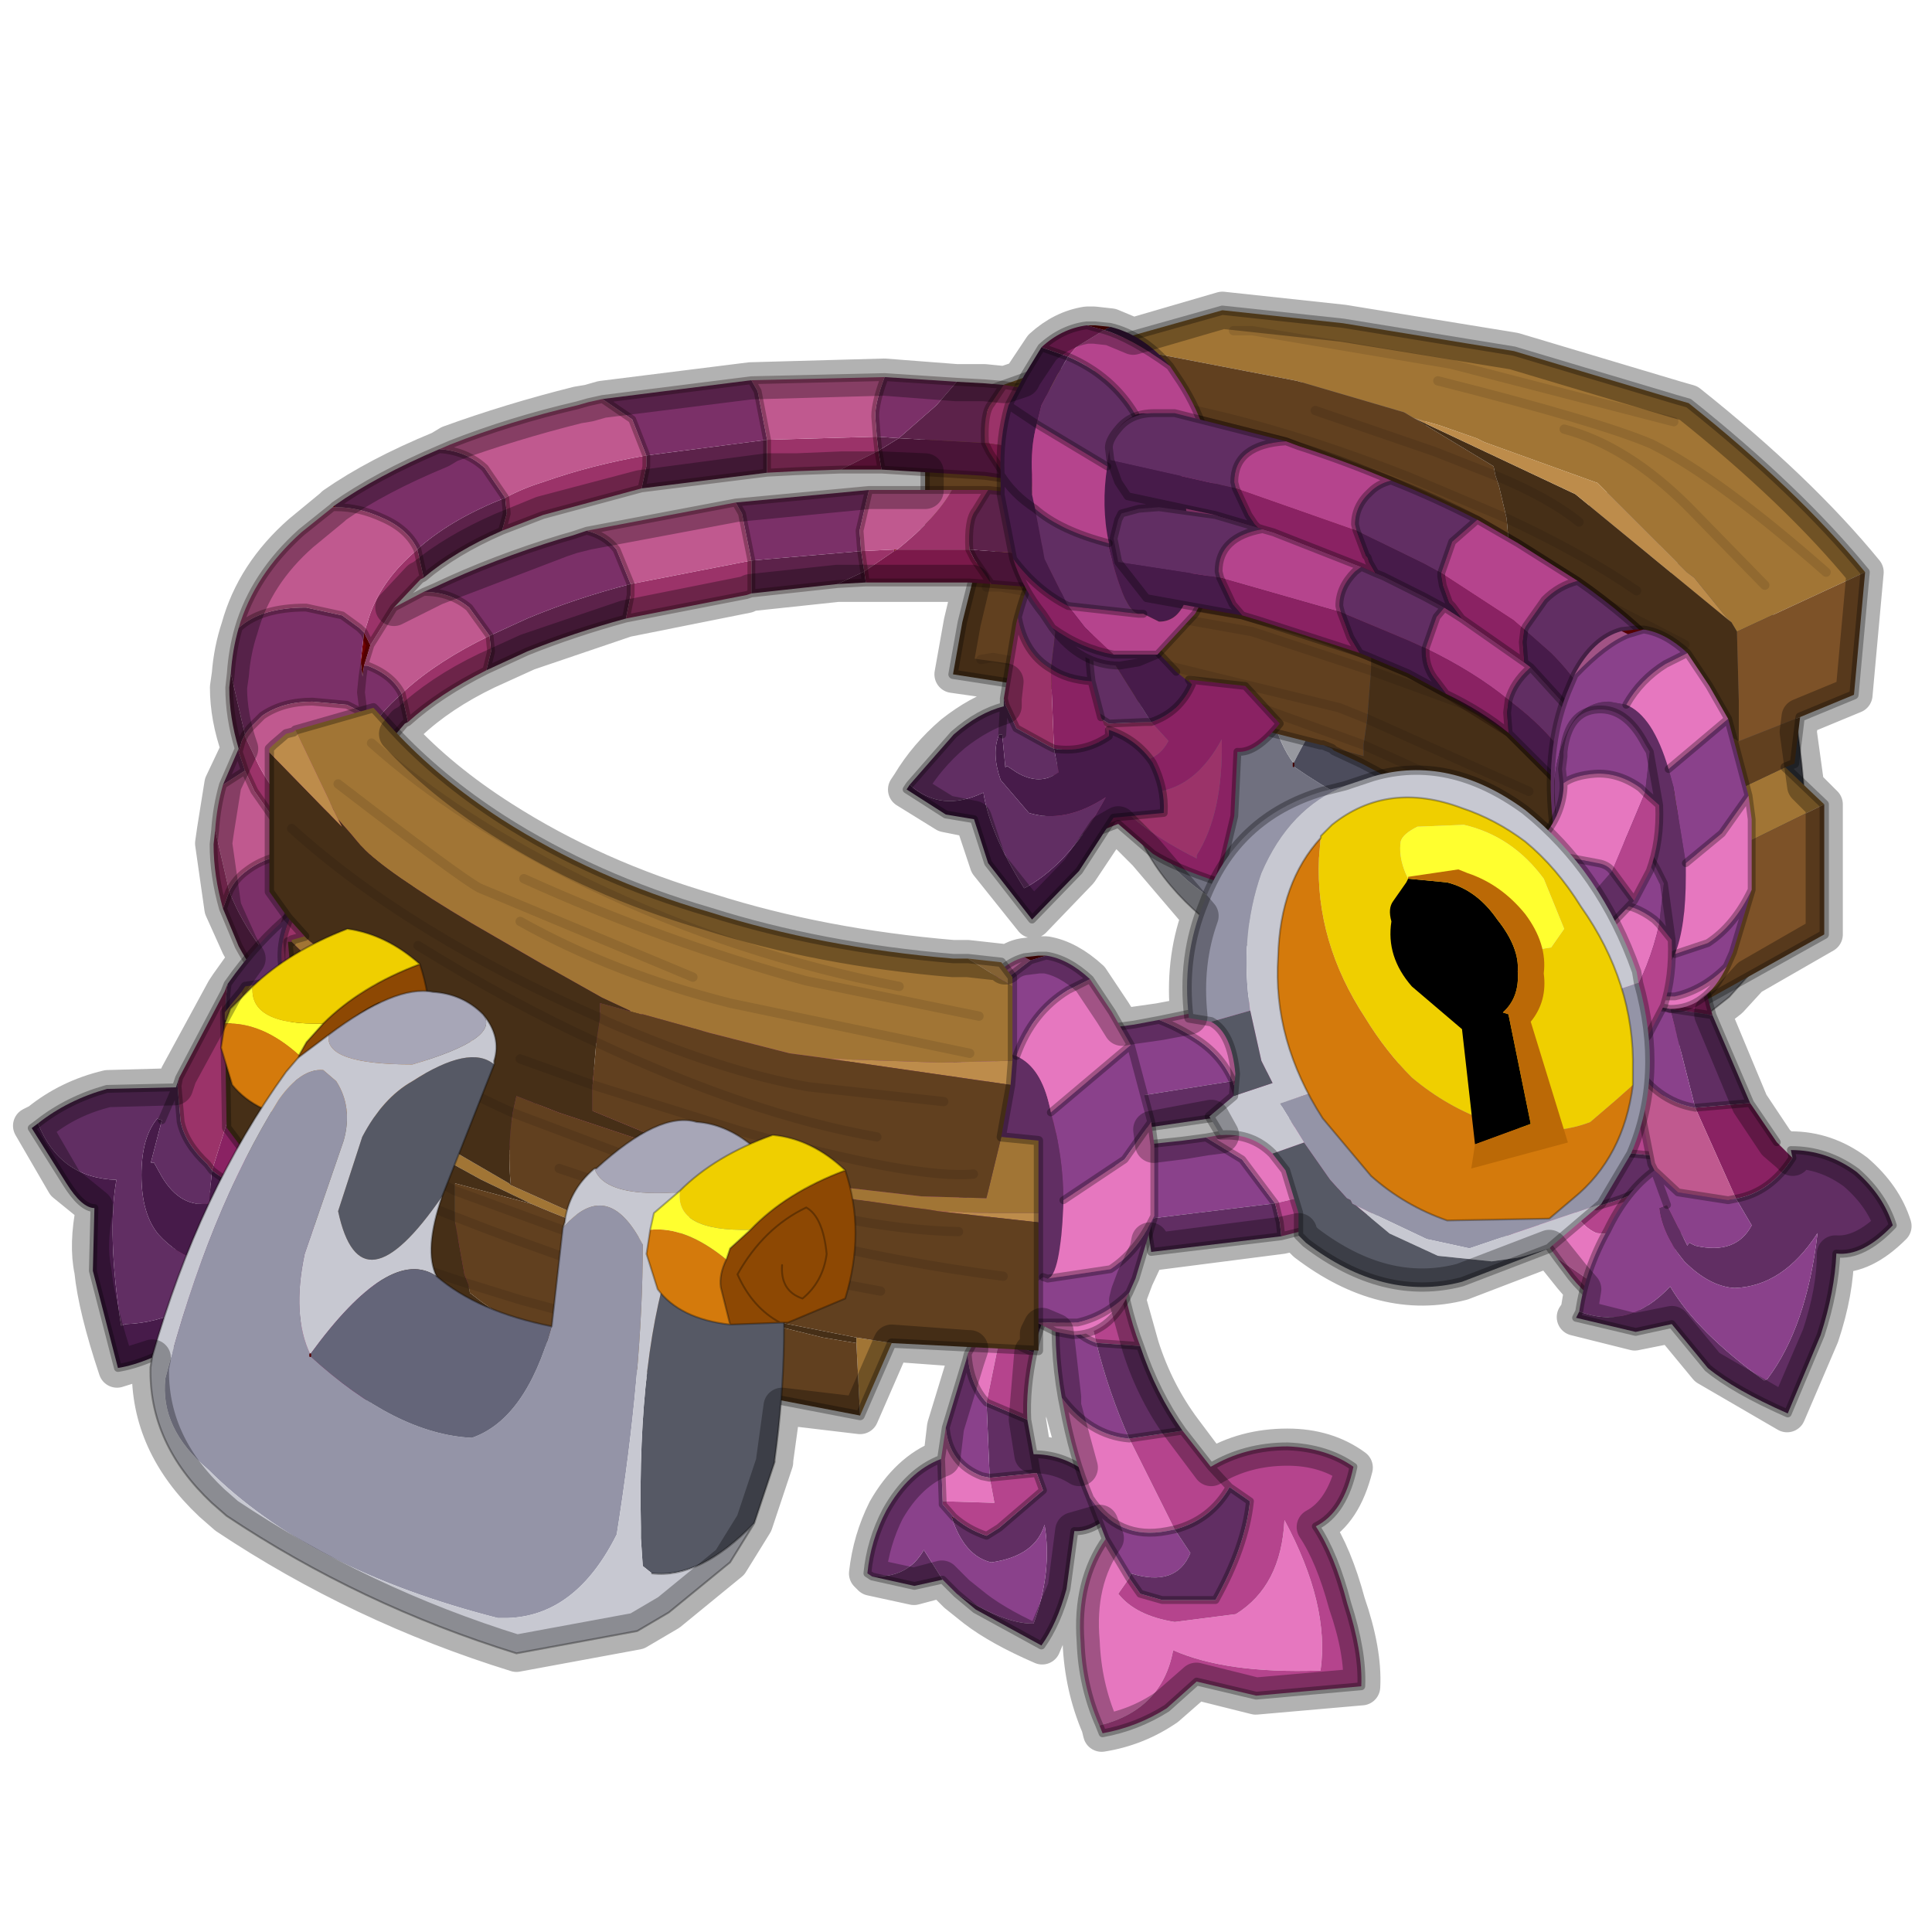 <?xml version="1.0" encoding="UTF-8" standalone="no"?>
<svg xmlns:xlink="http://www.w3.org/1999/xlink" height="520.0px" width="520.0px" xmlns="http://www.w3.org/2000/svg">
  <g transform="matrix(10.0, 0.0, 0.0, 10.0, 0.0, 0.0)">
    <use height="52.0" transform="matrix(1.0, 0.0, 0.0, 1.0, 0.0, 0.0)" width="52.0" xlink:href="#sprite0"/>
  </g>
  <defs>
    <g id="sprite0" transform="matrix(1.0, 0.0, 0.0, 1.0, 0.0, 0.0)">
      <use height="52.0" transform="matrix(1.0, 0.0, 0.0, 1.0, 0.0, 0.0)" width="52.0" xlink:href="#sprite1"/>
      <use height="21.95" transform="matrix(0.844, 0.0, 0.0, 0.844, 30.3, 9.95)" width="21.75" xlink:href="#sprite2"/>
      <use height="18.95" transform="matrix(1.0, 0.0, 0.0, 1.0, 24.8, 8.25)" width="25.5" xlink:href="#shape2"/>
      <use height="45.1" transform="matrix(0.844, 0.0, 0.0, 0.844, 0.769, 8.672)" width="59.55" xlink:href="#sprite3"/>
      <use height="39.3" transform="matrix(1.0, 0.0, 0.0, 1.0, 0.35, 7.85)" width="51.1" xlink:href="#shape6"/>
    </g>
    <g id="sprite1" transform="matrix(1.0, 0.0, 0.0, 1.0, 0.0, 0.0)">
      <use height="52.0" transform="matrix(1.0, 0.0, 0.0, 1.0, 0.0, 0.0)" width="52.0" xlink:href="#shape0"/>
    </g>
    <g id="shape0" transform="matrix(1.0, 0.0, 0.0, 1.0, 0.0, 0.0)">
      <path d="M52.0 0.0 L52.0 52.0 0.0 52.0 0.0 0.0 52.0 0.0" fill="#ffba2e" fill-opacity="0.0" fill-rule="evenodd" stroke="none"/>
    </g>
    <g id="sprite2" transform="matrix(1.0, 0.0, 0.0, 1.0, 0.0, 0.0)">
      <use height="21.95" transform="matrix(1.0, 0.0, 0.0, 1.0, 0.0, 0.0)" width="21.75" xlink:href="#shape1"/>
    </g>
    <g id="shape1" transform="matrix(1.0, 0.0, 0.0, 1.0, 0.0, 0.0)">
      <path d="M13.3 10.9 L13.0 7.5 Q14.25 5.7 15.8 7.85 16.7 12.05 16.95 17.65 16.1 20.55 13.8 20.85 L13.5 20.85 Q6.75 19.8 2.65 16.8 0.75 15.55 0.6 13.85 0.95 8.3 2.55 4.2 3.1 3.1 3.85 3.05 L4.4 3.4 Q5.15 4.15 5.05 5.3 L4.5 9.25 Q4.5 11.4 5.35 12.55 L5.35 12.65 Q8.75 15.0 11.4 14.85 13.1 14.1 13.3 10.9" fill="#70707f" fill-rule="evenodd" stroke="none"/>
      <path d="M9.55 2.3 L8.75 6.9 Q6.8 11.15 5.3 7.7 L5.7 5.15 Q6.1 3.8 6.95 3.15 8.7 1.65 9.55 2.3 M20.15 6.35 L20.3 6.75 Q21.55 10.5 21.7 14.6 L21.75 14.65 21.55 16.8 Q20.05 18.8 18.35 18.75 L18.0 18.55 17.8 17.65 17.75 17.25 Q16.45 11.45 16.9 7.75 17.25 6.2 18.45 5.25 19.15 5.15 19.85 5.65 L20.15 6.35" fill="#41434c" fill-rule="evenodd" stroke="none"/>
      <path d="M3.75 1.9 Q5.7 -0.05 7.05 0.0 8.05 0.05 8.95 0.65 9.65 1.35 6.8 2.6 3.8 2.9 3.75 1.9 M13.65 5.4 L13.75 5.4 Q15.5 3.3 16.85 3.6 17.8 3.5 18.85 4.05 L19.05 4.65 18.3 4.85 Q17.7 5.0 17.05 5.6 L17.0 5.65 16.95 5.65 16.9 5.8 16.75 5.95 16.45 5.95 Q14.2 6.35 13.65 5.4" fill="#7f7e8b" fill-rule="evenodd" stroke="none"/>
      <path d="M21.55 16.8 L20.9 18.15 19.25 20.0 18.3 20.75 Q16.35 21.7 14.3 21.95 8.7 20.8 3.65 18.25 L3.0 17.9 Q0.55 16.1 0.0 13.6 L0.05 13.15 Q0.5 7.55 2.7 3.25 L2.9 2.75 2.9 2.7 3.75 1.9 Q3.8 2.9 6.8 2.6 9.65 1.35 8.95 0.65 9.65 1.3 9.55 2.2 L9.55 2.3 Q8.7 1.65 6.95 3.15 6.1 3.8 5.7 5.15 L5.3 7.7 Q6.8 11.15 8.75 6.9 8.45 8.75 9.1 9.6 7.3 8.65 5.35 12.55 4.5 11.4 4.5 9.25 L5.05 5.3 Q5.15 4.15 4.4 3.4 L3.85 3.05 Q3.1 3.1 2.55 4.2 0.95 8.3 0.6 13.85 0.75 15.55 2.65 16.8 6.75 19.8 13.5 20.85 L13.8 20.85 Q16.1 20.55 16.95 17.65 16.7 12.05 15.8 7.85 14.25 5.7 13.0 7.5 L13.0 7.35 Q13.0 6.3 13.65 5.4 14.2 6.35 16.45 5.95 L16.75 5.95 16.9 5.8 16.95 5.65 17.0 5.65 17.05 5.6 Q17.7 5.0 18.3 4.85 L19.05 4.65 18.85 4.05 Q19.2 4.25 19.55 4.6 L20.15 6.35 19.85 5.65 Q19.15 5.15 18.45 5.25 17.25 6.2 16.9 7.75 16.45 11.45 17.75 17.25 L17.8 17.65 18.0 18.55 18.35 18.75 Q20.05 18.8 21.55 16.8" fill="#97989f" fill-rule="evenodd" stroke="none"/>
      <path d="M9.1 9.6 Q10.8 10.65 13.3 10.9 13.1 14.1 11.4 14.85 8.75 15.0 5.35 12.65 L5.35 12.55 Q7.3 8.65 9.1 9.6" fill="#4c4c5c" fill-rule="evenodd" stroke="none"/>
      <path d="M5.35 12.65 L5.35 12.55" fill="none" stroke="#410000" stroke-linecap="round" stroke-linejoin="round" stroke-width="0.05"/>
      <path d="M21.55 16.8 L20.9 18.15 19.25 20.0 18.3 20.75 Q16.35 21.7 14.3 21.95 8.7 20.8 3.65 18.25 L3.0 17.9 Q0.55 16.1 0.0 13.6 L0.05 13.15 Q0.5 7.55 2.7 3.25 L2.9 2.75 2.9 2.7 3.75 1.9 Q5.7 -0.05 7.05 0.0 8.05 0.05 8.95 0.65 9.65 1.3 9.55 2.2 L9.55 2.3 8.75 6.9 Q8.45 8.75 9.1 9.6 10.8 10.65 13.3 10.9 L13.0 7.5 13.0 7.35 Q13.0 6.3 13.65 5.4 L13.75 5.4 Q15.5 3.3 16.85 3.6 17.8 3.5 18.85 4.05 19.2 4.25 19.55 4.6 L20.15 6.35 20.3 6.75 Q21.55 10.5 21.7 14.6 L21.75 14.65 21.55 16.8 Q20.05 18.8 18.35 18.75" fill="none" stroke="#000000" stroke-linecap="round" stroke-linejoin="round" stroke-opacity="0.322" stroke-width="0.05"/>
    </g>
    <g id="shape2" transform="matrix(1.0, 0.0, 0.0, 1.0, -24.8, -8.25)">
      <path d="M25.9 10.75 L28.3 9.9 29.7 10.0 29.8 11.2 29.8 11.35 28.85 11.25 26.7 11.05 25.9 10.75 M29.7 9.25 L32.9 8.35 36.15 8.7 40.75 9.45 45.1 10.75 45.45 10.85 Q48.4 13.2 50.2 15.4 L46.75 17.0 46.6 16.75 46.45 16.6 45.6 15.55 45.4 15.4 43.0 13.0 39.95 11.9 39.75 11.8 38.75 11.45 38.05 11.25 37.8 11.1 34.9 10.25 29.7 9.25 M48.05 20.65 L49.1 21.65 46.25 23.05 44.25 21.8 43.7 21.25 43.65 21.2 42.05 20.0 Q43.7 20.75 45.0 22.05 L45.1 22.05 48.05 20.65 M26.3 15.15 L27.0 14.7 27.6 14.8 28.3 14.85 30.05 15.15 32.35 15.65 28.05 15.15 26.3 15.15 M45.05 11.35 L39.05 9.8 33.7 8.9 33.2 8.9 33.7 8.9 39.05 9.8 45.05 11.35 M39.1 15.45 L37.2 14.6 34.55 13.7 Q36.35 14.05 38.55 15.0 L39.9 15.65 41.9 16.75 Q44.55 18.25 45.5 19.2 L45.0 19.45 43.45 18.25 41.3 16.75 39.15 15.5 39.1 15.45 M47.5 15.75 L45.45 13.65 Q43.8 12.0 42.1 11.55 43.8 12.0 45.45 13.65 L47.5 15.75 M49.15 15.4 Q46.25 12.85 44.45 11.95 43.05 11.35 38.7 10.25 43.05 11.35 44.45 11.95 46.25 12.85 49.15 15.4" fill="#a17535" fill-rule="evenodd" stroke="none"/>
      <path d="M29.7 10.0 L29.7 9.25 34.9 10.25 37.8 11.1 40.2 12.55 40.25 12.8 38.6 12.15 35.4 11.05 38.6 12.15 40.25 12.8 40.35 13.1 40.55 13.95 40.6 14.5 40.6 14.9 40.6 15.55 38.55 15.0 Q36.35 14.05 34.55 13.7 L37.2 14.6 39.1 15.45 39.1 17.2 38.95 17.85 37.8 17.4 Q35.6 16.6 32.5 15.75 L36.9 17.5 36.9 18.05 33.7 17.0 26.95 15.8 26.55 15.8 26.95 15.8 33.7 17.0 36.9 18.05 36.8 19.35 36.05 19.05 30.55 17.7 30.15 17.7 30.55 17.7 36.05 19.05 36.8 19.35 36.7 20.05 36.7 20.35 35.6 20.05 35.55 20.05 31.6 19.05 30.85 18.9 30.5 18.9 25.65 18.15 25.9 16.75 26.3 15.15 28.05 15.15 32.35 15.65 30.05 15.15 28.3 14.85 27.6 14.8 27.0 14.7 24.9 14.45 24.9 11.75 26.7 11.05 28.85 11.25 29.8 11.35 33.7 12.15 30.7 11.35 29.8 11.2 29.7 10.0 M48.45 19.3 L48.3 20.55 48.05 20.65 45.1 22.05 45.0 20.95 45.0 19.45 45.5 19.2 45.55 19.25 45.6 19.3 45.7 19.35 46.8 19.95 48.45 19.3 M26.4 17.75 L26.7 17.7 26.75 17.7 33.65 18.95 36.7 20.05 33.65 18.95 26.75 17.7 26.7 17.7 26.4 17.75 M25.5 13.8 Q29.9 14.4 33.3 15.35 35.6 15.95 39.1 17.2 35.6 15.95 33.3 15.35 29.9 14.4 25.5 13.8 M36.2 15.5 Q33.6 14.6 30.35 13.9 L27.2 13.25 30.35 13.9 Q33.6 14.6 36.2 15.5 M30.9 10.8 Q34.15 11.35 37.95 12.85 L40.55 13.95 37.95 12.85 Q34.15 11.35 30.9 10.8 M29.05 12.05 Q35.05 12.95 37.5 13.75 38.85 14.15 40.6 14.9 38.85 14.15 37.5 13.75 35.05 12.95 29.05 12.05" fill="#61401f" fill-rule="evenodd" stroke="none"/>
      <path d="M45.6 27.1 L43.65 25.15 43.75 25.35 43.4 24.9 43.15 24.6 43.1 24.6 40.15 22.5 38.25 21.4 36.65 20.55 35.9 20.2 35.85 20.15 35.6 20.05 36.7 20.35 36.7 20.05 36.8 19.35 36.9 18.05 36.9 17.5 32.5 15.75 Q35.6 16.6 37.8 17.4 L38.95 17.85 39.1 17.2 39.1 15.45 39.15 15.5 41.3 16.75 43.45 18.25 45.0 19.45 45.0 20.95 45.1 22.05 45.0 22.05 Q43.7 20.75 42.05 20.0 L43.65 21.2 43.7 21.25 44.25 21.8 45.1 22.7 45.6 23.8 45.6 27.1 M29.8 11.35 L29.8 11.2 30.7 11.35 33.7 12.15 29.8 11.35 M40.05 19.2 L36.9 18.05 40.05 19.2 M40.25 12.8 L40.2 12.55 37.8 11.1 38.05 11.25 42.4 13.3 46.6 16.75 46.75 17.0 46.8 18.85 46.8 19.95 45.7 19.35 45.6 19.3 45.55 19.25 45.5 19.2 Q44.55 18.25 41.9 16.75 L39.9 15.65 38.55 15.0 40.6 15.55 40.6 14.9 40.6 14.5 40.55 13.95 40.35 13.1 40.25 12.8 Q41.7 13.4 42.5 14.05 41.7 13.4 40.25 12.8 M41.15 21.3 L36.8 19.35 41.15 21.3 M41.3 18.0 L39.1 17.2 41.3 18.0 M44.05 15.9 Q42.6 14.9 40.55 13.95 42.6 14.9 44.05 15.9 M45.35 17.35 L40.6 14.9 45.35 17.35 M42.0 22.45 L36.7 20.05 42.0 22.45" fill="#462f17" fill-rule="evenodd" stroke="none"/>
      <path d="M24.9 11.75 L25.75 10.8 25.9 10.75 26.7 11.05 24.9 11.75 M38.05 11.25 L38.75 11.45 39.75 11.8 39.95 11.9 43.0 13.0 45.4 15.4 45.6 15.55 46.45 16.6 46.6 16.75 42.4 13.3 38.05 11.25 M44.25 21.8 L46.25 23.05 45.6 23.8 45.1 22.7 44.25 21.8" fill="#bd8c4b" fill-rule="evenodd" stroke="none"/>
      <path d="M50.2 15.4 L49.9 18.7 48.45 19.3 46.8 19.95 46.8 18.85 46.75 17.0 50.2 15.4 M49.1 21.65 L49.1 25.15 45.6 27.1 45.6 23.8 46.25 23.05 49.1 21.65" fill="#7d5228" fill-rule="evenodd" stroke="none"/>
      <path d="M25.9 10.75 L28.3 9.9 29.7 10.0 29.7 9.25 32.9 8.35 36.15 8.7 40.75 9.45 45.1 10.75 45.45 10.85 Q48.4 13.2 50.2 15.4 L49.9 18.7 48.45 19.3 48.3 20.55 48.05 20.65 49.1 21.65 49.1 25.15 45.6 27.1 43.65 25.15 43.75 25.35 43.4 24.9 43.15 24.6 43.1 24.6 40.15 22.5 38.25 21.4 36.65 20.55 35.9 20.2 35.85 20.15 35.6 20.05 35.55 20.05 31.6 19.05 30.85 18.9 30.5 18.9 25.65 18.15 25.9 16.75 26.3 15.15 27.0 14.7 24.9 14.45 24.9 11.75 25.75 10.8 25.9 10.75" fill="none" stroke="#000000" stroke-linecap="round" stroke-linejoin="round" stroke-opacity="0.302" stroke-width="0.25"/>
      <path d="M33.2 8.9 L33.7 8.9 39.05 9.8 45.05 11.35 M26.55 15.8 L26.95 15.8 33.7 17.0 36.9 18.05 40.05 19.2 M39.1 17.2 Q35.6 15.95 33.3 15.35 29.9 14.4 25.5 13.8 M36.7 20.05 L33.65 18.95 26.75 17.7 26.7 17.7 26.4 17.75 M30.15 17.7 L30.55 17.7 36.05 19.05 36.8 19.35 41.15 21.3 M27.2 13.25 L30.35 13.9 Q33.6 14.6 36.2 15.5 M40.25 12.8 L38.6 12.15 35.4 11.05 M40.25 12.8 Q41.7 13.4 42.5 14.05 M40.55 13.95 L37.95 12.85 Q34.15 11.35 30.9 10.8 M40.6 14.9 Q38.85 14.15 37.5 13.75 35.05 12.95 29.05 12.05 M39.1 17.2 L41.3 18.0 M38.7 10.25 Q43.05 11.35 44.45 11.95 46.25 12.85 49.15 15.4 M42.1 11.55 Q43.8 12.0 45.45 13.65 L47.5 15.75 M40.6 14.9 L45.35 17.35 M40.55 13.95 Q42.6 14.9 44.05 15.9 M36.7 20.05 L42.0 22.45" fill="none" stroke="#000000" stroke-linecap="round" stroke-linejoin="round" stroke-opacity="0.102" stroke-width="0.25"/>
    </g>
    <g id="sprite3" transform="matrix(1.0, 0.0, 0.0, 1.0, 31.2, -0.5)">
      <use height="40.2" transform="matrix(1.0, 0.0, 0.0, 1.0, -4.55, 2.6)" width="13.35" xlink:href="#shape3"/>
      <use height="27.7" transform="matrix(1.0, 0.0, 0.0, 1.0, -25.4, 2.15)" width="48.25" xlink:href="#sprite4"/>
      <use height="45.1" transform="matrix(1.0, 0.0, 0.0, 1.0, -31.2, 0.5)" width="59.55" xlink:href="#shape5"/>
    </g>
    <g id="shape3" transform="matrix(1.0, 0.0, 0.0, 1.0, 4.55, -2.6)">
      <path d="M2.55 12.9 L2.55 12.85 2.4 12.7 2.55 12.85 2.6 12.9 2.55 12.9" fill="#780101" fill-rule="evenodd" stroke="none"/>
      <path d="M1.2 7.7 Q1.55 8.65 2.25 8.85 L3.25 11.1 Q2.3 11.1 1.5 10.2 1.15 8.9 1.2 7.7 M1.2 16.55 Q1.25 15.55 1.65 14.45 1.95 13.45 2.55 12.9 L2.95 13.7 2.55 12.9 2.6 12.9 3.25 13.3 4.4 13.25 4.6 13.25 5.15 13.85 Q4.8 14.55 3.95 14.5 L3.6 14.5 3.55 14.6 2.95 13.7 2.9 13.75 Q2.95 14.4 3.65 15.0 4.35 15.5 4.95 15.45 6.1 15.2 6.85 13.8 6.9 16.15 6.05 17.5 L6.05 17.6 Q4.15 16.65 3.35 15.6 2.55 16.85 1.2 16.55" fill="#9b3369" fill-rule="evenodd" stroke="none"/>
      <path d="M2.65 6.55 L2.0 6.1 Q1.6 5.65 1.35 5.0 1.7 3.8 2.45 2.7 2.3 4.25 2.45 5.65 L2.65 6.55 M2.25 8.85 L3.35 8.8 Q3.9 9.95 4.6 10.8 3.85 11.15 3.25 11.1 L2.25 8.85 M5.9 12.05 L5.8 11.9 7.6 12.1 8.7 13.3 Q7.95 14.25 7.35 14.2 L7.25 16.25 6.75 18.35 Q5.35 17.9 4.65 17.45 L3.55 16.5 2.65 16.85 1.2 16.75 1.2 16.55 Q2.55 16.85 3.35 15.6 4.15 16.65 6.05 17.6 L6.05 17.5 Q6.9 16.15 6.85 13.8 6.1 15.2 4.95 15.45 4.35 15.5 3.65 15.0 2.95 14.4 2.9 13.75 L2.95 13.7 3.55 14.6 3.6 14.5 3.95 14.5 Q4.8 14.55 5.15 13.85 L4.6 13.25 Q5.5 12.95 5.9 12.05" fill="#8a2263" fill-rule="evenodd" stroke="none"/>
      <path d="M1.2 7.35 Q1.55 7.7 2.0 7.8 L2.25 8.85 Q1.55 8.65 1.2 7.7 L1.2 7.35 M2.4 12.7 L1.55 10.4 1.5 10.2 Q2.3 11.1 3.25 11.1 L4.6 13.25 4.4 13.25 3.25 13.3 2.6 12.9 2.55 12.85 2.4 12.7" fill="#612e63" fill-rule="evenodd" stroke="none"/>
      <path d="M1.35 5.0 Q1.6 5.65 2.0 6.1 L2.65 6.55 3.35 8.8 2.25 8.85 2.0 7.8 Q1.55 7.7 1.2 7.35 1.15 6.15 1.35 5.0 M3.25 11.1 Q3.85 11.15 4.6 10.8 L5.4 11.65 5.9 12.05 Q5.5 12.95 4.6 13.25 L3.25 11.1" fill="#471b4a" fill-rule="evenodd" stroke="none"/>
      <path d="M2.65 6.55 L2.0 6.1 Q1.6 5.65 1.35 5.0 1.15 6.15 1.2 7.35 M2.25 8.85 L3.35 8.8 2.65 6.55 2.45 5.65 Q2.3 4.25 2.45 2.7 1.7 3.8 1.35 5.0 M1.2 7.7 L1.2 7.35 M1.2 7.7 Q1.55 8.65 2.25 8.85 M3.25 11.1 Q3.85 11.15 4.6 10.8 3.9 9.95 3.35 8.8 M2.4 12.7 L1.55 10.4 1.5 10.2 Q1.15 8.9 1.2 7.7 M3.25 11.1 Q2.3 11.1 1.5 10.2 M5.9 12.05 L5.8 11.9 7.6 12.1 8.7 13.3 Q7.95 14.25 7.35 14.2 L7.25 16.25 6.75 18.35 Q5.35 17.9 4.65 17.45 L3.55 16.5 2.65 16.85 1.2 16.75 1.2 16.55 Q1.25 15.55 1.65 14.45 1.95 13.45 2.55 12.9 L2.55 12.85 2.4 12.7 2.55 12.85 2.6 12.9 3.25 13.3 4.4 13.25 4.6 13.25 M5.9 12.05 Q5.5 12.95 4.6 13.25 M4.6 10.8 L5.4 11.65 M2.95 13.7 L2.55 12.9" fill="none" stroke="#000000" stroke-linecap="round" stroke-linejoin="round" stroke-opacity="0.31" stroke-width="0.25"/>
      <path d="M-1.7 38.6 L-1.75 38.65 -1.75 38.6 -1.7 38.6" fill="#780101" fill-rule="evenodd" stroke="none"/>
      <path d="M1.6 31.25 Q1.05 32.4 0.85 33.35 0.05 33.1 -0.15 32.5 0.25 31.2 1.0 29.95 L1.5 29.45 Q1.15 30.5 1.6 31.25 M0.65 35.5 L0.85 36.6 Q1.75 36.6 2.5 37.15 L3.55 38.3 Q2.8 39.1 2.15 39.05 L1.9 40.9 Q1.6 42.0 1.1 42.7 L-1.0 41.55 -1.6 41.05 Q-0.1 42.0 0.8 42.0 L0.85 42.0 Q1.45 40.35 1.2 38.85 0.9 39.85 -0.5 40.05 -1.35 39.85 -1.75 38.65 L-1.7 38.6 Q-1.25 39.0 -0.65 39.2 L-0.25 38.95 1.15 37.75 0.95 37.2 0.85 36.6 0.95 37.2 -0.55 37.35 -0.65 34.95 0.65 35.5 M-2.05 40.6 L-2.95 40.8 -4.3 40.5 Q-3.15 40.55 -2.65 39.65 L-2.05 40.6" fill="#612e63" fill-rule="evenodd" stroke="none"/>
      <path d="M-1.6 41.05 L-2.05 40.6 -2.65 39.65 Q-3.15 40.55 -4.3 40.5 L-4.45 40.4 Q-4.35 39.35 -3.85 38.4 -3.15 37.15 -2.1 36.75 L-2.05 38.1 -2.05 38.2 -1.7 38.6 -1.75 38.6 -1.75 38.65 Q-1.35 39.85 -0.5 40.05 0.9 39.85 1.2 38.85 1.45 40.35 0.85 42.0 L0.8 42.0 Q-0.1 42.0 -1.6 41.05 M-1.95 35.75 L-1.3 33.6 -1.25 33.4 Q-1.2 34.35 -0.65 34.95 L-0.55 37.35 -0.8 37.3 Q-1.85 36.9 -1.95 35.75 M-0.15 31.35 L1.0 29.95 Q0.25 31.2 -0.15 32.5 -0.35 32.0 -0.15 31.35" fill="#8a418b" fill-rule="evenodd" stroke="none"/>
      <path d="M-2.1 36.75 L-1.95 35.75 Q-1.85 36.9 -0.8 37.3 L-0.55 37.35 -0.4 38.15 -2.05 38.1 -2.1 36.75 M-1.25 33.4 L-0.15 31.35 Q-0.35 32.0 -0.15 32.5 L-0.65 34.95 Q-1.2 34.35 -1.25 33.4" fill="#e677bf" fill-rule="evenodd" stroke="none"/>
      <path d="M1.5 29.45 Q2.25 28.85 3.45 28.35 2.15 29.85 1.6 31.25 1.15 30.5 1.5 29.45 M0.85 33.35 Q0.6 34.5 0.65 35.5 L-0.65 34.95 -0.15 32.5 Q0.05 33.1 0.85 33.35 M0.95 37.2 L1.15 37.75 -0.25 38.95 -0.65 39.2 Q-1.25 39.0 -1.7 38.6 L-2.05 38.2 -2.05 38.1 -0.4 38.15 -0.55 37.35 0.95 37.2" fill="#b5448d" fill-rule="evenodd" stroke="none"/>
      <path d="M1.5 29.45 Q2.25 28.85 3.45 28.35 2.15 29.85 1.6 31.25 1.05 32.4 0.85 33.35 0.6 34.5 0.65 35.5 L0.85 36.6 Q1.75 36.6 2.5 37.15 L3.55 38.3 Q2.8 39.1 2.15 39.05 L1.9 40.9 Q1.6 42.0 1.1 42.7 L-1.0 41.55 -1.6 41.05 -2.05 40.6 -2.95 40.8 -4.3 40.5 -4.45 40.4 Q-4.35 39.35 -3.85 38.4 -3.15 37.15 -2.1 36.75 L-1.95 35.75 -1.3 33.6 -1.25 33.4 -0.15 31.35 1.0 29.95 1.5 29.45 Q1.15 30.5 1.6 31.25 M0.95 37.2 L1.15 37.75 -0.25 38.95 -0.65 39.2 Q-1.25 39.0 -1.7 38.6 M0.85 36.6 L0.95 37.2 -0.55 37.35 -0.8 37.3 Q-1.85 36.9 -1.95 35.75 M-2.05 38.1 L-2.05 38.2 -1.7 38.6 M-0.15 32.5 Q-0.35 32.0 -0.15 31.35 M-1.25 33.4 Q-1.2 34.35 -0.65 34.95 L0.65 35.5 M-2.05 38.1 L-2.1 36.75 M-0.15 32.5 Q0.05 33.1 0.85 33.35" fill="none" stroke="#000000" stroke-linecap="round" stroke-linejoin="round" stroke-opacity="0.31" stroke-width="0.25"/>
    </g>
    <g id="sprite4" transform="matrix(1.0, 0.0, 0.0, 1.0, 0.1, 0.1)">
      <use height="27.7" transform="matrix(1.0, 0.0, 0.0, 1.0, -0.1, -0.1)" width="48.25" xlink:href="#shape4"/>
    </g>
    <g id="shape4" transform="matrix(1.0, 0.0, 0.0, 1.0, 0.1, 0.1)">
      <path d="M21.8 5.5 L21.7 5.55 21.7 5.5 21.8 5.5 M4.75 9.55 L4.7 9.15 4.7 9.0 4.8 8.15 5.0 8.55 4.8 9.2 4.75 9.55" fill="#6e0000" fill-rule="evenodd" stroke="none"/>
      <path d="M3.8 4.15 L3.85 4.1 3.9 4.15 3.8 4.15" fill="#9a0101" fill-rule="evenodd" stroke="none"/>
      <path d="M41.8 9.1 L41.75 8.45 41.8 8.05 42.65 8.8 Q43.7 9.85 44.15 11.0 L43.55 10.95 42.0 9.25 41.8 9.1 M39.15 6.25 L39.15 6.35 39.2 6.65 39.4 7.2 39.5 7.3 39.8 7.7 39.25 7.35 38.6 7.0 37.3 6.35 37.05 6.25 36.85 5.9 36.8 5.75 36.75 5.7 36.45 4.9 38.6 5.95 39.15 6.25 M41.3 10.3 L41.25 10.7 41.3 11.35 39.3 10.1 39.0 9.7 Q38.65 9.3 38.65 8.75 L38.65 8.65 41.3 10.3 M32.6 3.55 L33.0 4.4 33.2 4.7 33.3 4.8 31.9 4.4 29.15 3.8 28.85 3.35 Q28.65 3.0 28.6 2.65 L32.6 3.55 M32.1 6.4 L35.95 7.5 36.25 8.3 36.55 8.8 Q34.95 8.15 33.3 7.75 L32.8 7.6 32.5 7.25 32.1 6.4 M28.1 5.8 L28.35 6.45 28.65 6.9 24.8 6.6 24.25 5.8 24.1 5.5 28.1 5.8 M24.6 2.1 L24.75 2.4 25.3 3.25 24.6 3.15 21.3 2.95 21.2 2.35 21.85 1.95 24.6 2.1 M20.75 6.2 L20.8 6.55 19.9 6.6 20.75 6.2" fill="#491437" fill-rule="evenodd" stroke="none"/>
      <path d="M41.8 9.1 L42.0 9.25 41.95 9.3 Q41.45 9.75 41.3 10.3 L38.65 8.65 39.0 7.65 39.25 7.35 39.8 7.7 41.8 9.1 M44.15 11.0 Q43.7 9.85 42.65 8.8 L41.8 8.05 41.85 7.95 Q42.0 7.45 42.45 7.1 42.9 6.65 43.5 6.5 46.8 8.8 48.05 11.4 L46.2 11.2 44.15 11.0 M40.3 4.55 L39.5 5.25 39.15 6.25 38.6 5.95 36.45 4.9 36.4 4.7 Q36.4 4.1 36.9 3.65 37.15 3.4 37.55 3.3 L40.3 4.55 M34.2 2.05 Q32.55 2.15 32.55 3.35 L32.6 3.55 28.6 2.65 28.55 2.25 Q28.55 2.0 28.85 1.65 29.25 1.15 30.0 1.15 L30.65 1.15 34.2 2.05 M33.45 4.85 L33.8 4.95 36.6 6.05 36.4 6.2 Q35.9 6.7 35.9 7.3 L35.95 7.5 32.1 6.4 32.05 6.2 Q32.05 5.1 33.45 4.85 M25.2 0.25 L24.8 0.85 Q24.55 1.15 24.6 2.1 L21.85 1.95 21.2 2.35 21.15 1.9 21.85 1.95 23.05 0.9 23.7 0.15 24.6 0.2 25.2 0.25 M30.15 4.15 L29.5 4.2 Q28.75 4.25 28.35 4.75 28.05 5.15 28.05 5.4 L28.1 5.8 24.1 5.5 Q24.05 4.55 24.3 4.25 L24.7 3.6 30.15 4.15 M17.65 2.0 L17.65 2.3 17.65 3.05 13.65 3.55 13.8 2.85 13.8 2.5 17.65 2.0 M20.65 5.55 L20.75 6.2 19.9 6.6 17.15 6.9 17.15 6.15 17.15 5.85 20.65 5.55 M20.3 22.5 L24.6 23.05 25.35 23.15 25.35 23.35 25.3 24.15 25.1 24.15 24.6 24.1 20.65 23.6 20.3 22.5 M27.95 26.4 L27.95 27.45 24.8 27.5 24.85 26.7 24.85 26.5 27.95 26.4 M20.15 27.25 L15.45 26.6 15.1 26.05 14.95 25.4 19.8 26.2 20.15 27.25 M10.35 25.05 L7.05 23.6 5.9 22.95 5.85 22.45 5.9 21.9 7.05 22.55 Q8.55 23.35 10.15 23.95 L10.15 24.25 10.35 25.05 M3.0 20.85 Q1.55 19.55 0.8 18.15 L0.3 16.95 0.5 16.4 Q1.2 18.2 3.0 19.8 L2.95 20.3 3.0 20.85 M0.8 11.85 Q0.5 10.85 0.5 9.9 L0.55 9.45 1.0 11.4 0.9 11.6 0.8 11.95 0.8 11.85 M13.3 6.6 L13.3 6.95 13.15 7.7 Q11.5 8.15 10.0 8.75 L8.7 9.35 8.85 8.75 8.8 8.25 10.0 7.7 Q11.55 7.05 13.3 6.6 M9.3 3.85 L9.35 4.35 9.2 4.9 Q7.7 5.55 6.7 6.4 L6.5 5.5 6.6 5.4 Q7.65 4.5 9.3 3.85 M5.2 12.1 L4.9 11.4 Q5.3 10.7 6.0 10.1 L6.2 11.0 6.1 11.05 5.2 12.1 M6.4 17.3 L6.35 17.85 6.4 18.35 4.95 17.3 3.5 16.05 3.45 15.5 3.5 15.2 3.5 15.0 3.7 15.2 4.3 15.75 6.4 17.3 M10.85 20.75 L10.65 19.9 10.65 19.6 15.45 21.4 15.6 22.05 15.95 22.6 10.85 20.75" fill="#5c224a" fill-rule="evenodd" stroke="none"/>
      <path d="M23.7 0.15 L23.05 0.9 21.85 1.95 21.15 1.9 21.1 1.25 Q21.1 0.8 21.4 0.0 L23.7 0.15 M20.9 3.6 L20.6 4.9 20.65 5.55 17.15 5.85 16.85 4.35 16.65 4.0 20.9 3.6 M20.85 20.25 L24.6 20.7 24.75 20.75 25.2 21.8 25.35 23.15 24.6 23.05 20.3 22.5 20.3 22.3 Q20.3 21.0 20.85 20.25 M27.95 24.3 L27.95 26.4 24.85 26.5 24.7 25.15 24.25 24.15 25.1 24.15 25.3 24.15 27.95 24.3 M0.3 13.0 L0.8 11.85 0.8 11.95 1.0 12.55 0.3 13.0 M0.55 9.45 Q0.6 8.7 0.8 8.0 1.5 7.35 2.95 7.35 L4.1 7.6 4.65 8.0 4.8 8.15 4.7 9.0 4.7 9.15 4.75 9.55 4.7 10.05 4.75 10.45 4.75 10.7 4.75 10.45 4.7 10.05 4.75 9.55 4.8 9.2 4.9 9.2 Q5.7 9.5 6.0 10.1 5.3 10.7 4.9 11.4 L4.75 10.7 4.25 10.45 3.15 10.35 Q2.2 10.35 1.55 10.8 L1.15 11.2 1.0 11.4 0.55 9.45 M3.85 4.1 Q5.2 3.15 7.2 2.3 8.05 2.35 8.65 2.9 L9.3 3.85 Q7.65 4.5 6.6 5.4 L6.5 5.5 Q6.2 4.85 5.4 4.5 4.65 4.15 3.9 4.15 L3.85 4.1 M12.4 0.7 L17.15 0.1 17.35 0.45 17.65 2.0 13.8 2.5 13.35 1.35 12.4 0.7 M20.35 23.9 Q19.8 24.7 19.8 26.0 L19.8 26.2 14.95 25.4 14.95 25.1 Q14.95 24.25 15.3 23.6 L15.65 23.1 20.35 23.9 M6.7 6.85 L7.05 6.7 Q8.95 5.8 11.1 5.15 L11.45 5.05 11.9 4.9 Q12.5 5.05 12.85 5.5 L13.3 6.6 Q11.55 7.05 10.0 7.7 L8.8 8.25 8.15 7.35 Q7.55 6.85 6.7 6.85 M3.5 15.0 L3.95 14.2 4.2 14.0 4.35 13.9 Q4.85 13.55 5.55 13.55 L6.25 13.7 9.15 16.05 8.55 15.95 Q6.7 15.95 6.4 17.3 L4.3 15.75 3.7 15.2 3.5 15.0 M10.65 19.6 Q10.75 18.6 11.25 18.05 11.65 17.65 12.05 17.6 L12.1 17.65 Q14.0 18.5 16.15 19.15 L15.8 19.6 Q15.45 20.25 15.45 21.1 L15.45 21.4 10.65 19.6 M3.5 16.05 L4.95 17.3 5.75 18.35 5.05 18.25 Q4.05 18.3 3.45 19.0 3.1 19.35 3.0 19.8 1.2 18.2 0.5 16.4 0.7 16.0 1.05 15.75 1.7 15.25 2.65 15.2 L2.7 15.2 3.5 16.05 M5.9 21.9 Q6.2 20.55 8.05 20.4 L8.65 20.5 8.9 20.6 10.0 21.2 11.55 21.85 10.75 22.35 Q10.25 22.95 10.15 23.95 8.55 23.35 7.05 22.55 L5.9 21.9" fill="#7b3068" fill-rule="evenodd" stroke="none"/>
      <path d="M42.0 9.25 L43.55 10.95 44.15 11.0 46.2 11.2 47.55 13.2 43.65 13.1 Q43.05 11.6 41.3 10.3 41.45 9.75 41.95 9.3 L42.0 9.25 M41.8 8.05 L41.4 7.7 39.15 6.25 39.5 5.25 40.3 4.55 41.6 5.3 43.5 6.5 Q42.9 6.65 42.45 7.1 42.0 7.45 41.85 7.95 L41.8 8.05 M37.05 6.25 L37.3 6.35 38.6 7.0 39.25 7.35 39.0 7.65 38.65 8.65 38.1 8.4 35.95 7.5 35.9 7.3 Q35.9 6.7 36.4 6.2 L36.6 6.05 37.05 6.25 M37.55 3.3 Q37.15 3.4 36.9 3.65 36.4 4.1 36.4 4.7 L36.45 4.9 32.6 3.55 32.55 3.35 Q32.55 2.15 34.2 2.05 L34.6 2.2 37.55 3.3 M31.9 4.4 L33.3 4.8 33.45 4.85 Q32.05 5.1 32.05 6.2 L32.1 6.4 28.1 5.8 28.05 5.4 Q28.05 5.15 28.35 4.75 28.75 4.25 29.5 4.2 L30.15 4.15 31.9 4.4 M30.65 1.15 L30.0 1.15 Q29.25 1.15 28.85 1.65 28.55 2.0 28.55 2.25 L28.6 2.65 24.6 2.1 Q24.55 1.15 24.8 0.85 L25.2 0.25 30.65 1.15 M24.7 3.6 L24.3 4.25 Q24.05 4.55 24.1 5.5 L21.8 5.5 Q23.05 4.5 23.55 3.6 L24.1 3.6 24.7 3.6 M17.65 2.0 L21.15 1.9 21.2 2.35 20.0 2.95 18.6 3.0 17.65 3.05 17.65 2.3 17.65 2.0 M21.7 5.5 L21.7 5.55 20.75 6.2 20.65 5.55 21.7 5.5 M28.45 23.25 L28.45 24.3 27.95 24.3 25.3 24.15 25.35 23.35 25.35 23.15 28.45 23.25 M24.8 27.5 L24.1 27.5 20.15 27.25 19.8 26.2 24.1 26.45 24.85 26.5 24.85 26.7 24.8 27.5 M15.45 26.6 L10.35 25.05 10.15 24.25 10.15 23.95 Q12.45 24.85 14.95 25.4 L15.1 26.05 15.45 26.6 M5.9 22.95 L3.0 20.85 2.95 20.3 3.0 19.8 5.9 21.9 5.85 22.45 5.9 22.95 M0.3 16.95 Q0.0 15.9 0.0 14.9 L0.05 14.45 0.5 16.4 0.3 16.95 M20.3 22.5 L20.65 23.6 15.95 22.6 15.6 22.05 15.45 21.4 20.3 22.5 M13.8 2.5 L13.8 2.85 13.65 3.55 10.5 4.4 9.2 4.9 9.35 4.35 9.3 3.85 Q9.85 3.55 10.5 3.35 12.05 2.8 13.8 2.5 M17.15 5.85 L17.15 6.15 17.15 6.9 17.0 6.95 13.15 7.7 13.3 6.95 13.3 6.6 17.15 5.85 M6.5 5.5 L6.7 6.4 6.6 6.45 5.75 7.35 5.0 8.55 4.8 8.15 4.9 7.85 Q5.25 6.55 6.5 5.5 M6.0 10.1 L6.1 10.0 Q7.15 9.05 8.8 8.25 L8.85 8.75 8.7 9.35 Q7.2 10.1 6.2 11.0 L6.0 10.1 M1.0 11.4 L1.0 11.45 1.45 12.4 Q2.15 13.7 3.5 15.0 L3.5 15.2 3.45 15.5 3.5 16.05 2.7 15.2 1.3 13.2 1.0 12.55 0.8 11.95 0.9 11.6 1.0 11.4 M6.4 17.3 L7.55 18.0 Q9.05 18.9 10.65 19.6 L10.65 19.9 10.85 20.75 Q9.15 20.0 7.55 19.05 L6.4 18.35 6.35 17.85 6.4 17.3" fill="#9b3369" fill-rule="evenodd" stroke="none"/>
      <path d="M21.4 0.0 Q21.1 0.8 21.1 1.25 L21.15 1.9 17.65 2.0 17.35 0.45 17.15 0.1 21.4 0.0 M21.8 5.5 L21.7 5.5 20.65 5.55 20.6 4.9 20.9 3.6 23.55 3.6 Q23.05 4.5 21.8 5.5 M20.85 20.25 Q20.3 21.0 20.3 22.3 L20.3 22.5 15.45 21.4 15.45 21.1 Q15.45 20.25 15.8 19.6 L16.15 19.15 20.85 20.25 M25.35 23.15 L25.2 21.8 24.75 20.75 28.45 20.9 28.45 23.25 25.35 23.15 M0.05 14.45 Q0.1 13.7 0.3 13.0 L1.0 12.55 1.3 13.2 2.7 15.2 2.65 15.2 Q1.7 15.25 1.05 15.75 0.7 16.0 0.5 16.4 L0.05 14.45 M0.8 8.0 Q1.3 6.3 2.8 4.95 L3.8 4.15 3.9 4.15 Q4.65 4.15 5.4 4.5 6.2 4.85 6.5 5.5 5.25 6.55 4.9 7.85 L4.8 8.15 4.65 8.0 4.1 7.6 2.95 7.35 Q1.5 7.35 0.8 8.0 M7.2 2.3 L7.55 2.15 Q9.45 1.4 11.6 0.9 L11.95 0.8 12.4 0.7 13.35 1.35 13.8 2.5 Q12.05 2.8 10.5 3.35 9.85 3.55 9.3 3.85 L8.65 2.9 Q8.05 2.35 7.2 2.3 M24.25 24.15 L24.7 25.15 24.85 26.5 24.1 26.45 19.8 26.2 19.8 26.0 Q19.8 24.7 20.35 23.9 L24.1 24.1 24.25 24.15 M16.65 4.0 L16.85 4.35 17.15 5.85 13.3 6.6 12.85 5.5 Q12.5 5.05 11.9 4.9 L16.65 4.0 M4.8 9.2 L5.0 8.55 5.75 7.35 6.7 6.85 Q7.55 6.85 8.15 7.35 L8.8 8.25 Q7.15 9.05 6.1 10.0 L6.0 10.1 Q5.7 9.5 4.9 9.2 L4.8 9.2 M1.0 11.4 L1.15 11.2 1.55 10.8 Q2.2 10.35 3.15 10.35 L4.25 10.45 4.75 10.7 4.9 11.4 5.2 12.1 Q5.55 12.9 6.25 13.7 L5.55 13.55 Q4.85 13.55 4.35 13.9 L4.2 14.0 3.95 14.2 3.5 15.0 Q2.15 13.7 1.45 12.4 L1.0 11.45 1.0 11.4 M6.4 17.3 Q6.7 15.95 8.55 15.95 L9.15 16.05 9.4 16.2 10.5 16.85 12.05 17.6 Q11.65 17.65 11.25 18.05 10.75 18.6 10.65 19.6 9.05 18.9 7.55 18.0 L6.4 17.3 M3.0 19.8 Q3.1 19.35 3.45 19.0 4.05 18.3 5.05 18.25 L5.75 18.35 8.65 20.5 8.05 20.4 Q6.2 20.55 5.9 21.9 L3.0 19.8 M10.15 23.95 Q10.25 22.95 10.75 22.35 L11.55 21.85 11.6 21.9 Q13.5 22.6 15.65 23.1 L15.3 23.6 Q14.95 24.25 14.95 25.1 L14.95 25.4 Q12.45 24.85 10.15 23.95" fill="#c0598f" fill-rule="evenodd" stroke="none"/>
      <path d="M41.8 8.05 L41.75 8.45 41.8 9.1 39.8 7.7 39.5 7.3 39.4 7.2 39.2 6.65 39.15 6.35 39.15 6.25 41.4 7.7 41.8 8.05 M36.45 4.9 L36.75 5.7 36.8 5.75 36.85 5.9 37.05 6.25 36.6 6.05 33.8 4.95 33.45 4.85 33.3 4.8 33.2 4.7 33.0 4.4 32.6 3.55 36.45 4.9 M41.3 11.35 L41.25 10.7 41.3 10.3 Q43.05 11.6 43.65 13.1 L43.05 13.1 41.3 11.35 M38.65 8.65 L38.65 8.75 Q38.65 9.3 39.0 9.7 L39.3 10.1 38.1 9.45 36.8 8.9 36.55 8.8 36.25 8.3 35.95 7.5 38.1 8.4 38.65 8.65 M28.6 2.65 Q28.65 3.0 28.85 3.35 L29.15 3.8 25.3 3.25 24.75 2.4 24.6 2.1 28.6 2.65 M32.1 6.4 L32.5 7.25 32.8 7.6 28.65 6.9 28.35 6.45 28.1 5.8 32.1 6.4 M20.0 2.95 L21.2 2.35 21.3 2.95 20.0 2.95 M21.7 5.55 L21.8 5.5 24.1 5.5 24.25 5.8 24.8 6.6 24.1 6.55 20.8 6.55 20.75 6.2 21.7 5.55" fill="#7b194a" fill-rule="evenodd" stroke="none"/>
      <path d="M41.8 8.05 L41.75 8.45 41.8 9.1 42.0 9.25 43.55 10.95 44.15 11.0 46.2 11.2 47.55 13.2 43.65 13.1 M39.15 6.25 L39.15 6.35 39.2 6.65 39.4 7.2 39.5 7.3 39.8 7.7 41.8 9.1 M41.8 8.05 L41.85 7.95 Q42.0 7.45 42.45 7.1 42.9 6.65 43.5 6.5 L41.6 5.3 40.3 4.55 39.5 5.25 39.15 6.25 M36.45 4.9 L36.75 5.7 36.8 5.75 36.85 5.9 37.05 6.25 37.3 6.35 38.6 7.0 39.25 7.35 39.8 7.7 M41.3 10.3 Q41.45 9.75 41.95 9.3 L42.0 9.25 M41.3 11.35 L41.25 10.7 41.3 10.3 M38.65 8.65 L38.65 8.75 Q38.65 9.3 39.0 9.7 L39.3 10.1 41.3 11.35 43.05 13.1 43.65 13.1 M46.2 11.2 L48.05 11.4 Q46.8 8.8 43.5 6.5 M36.45 4.9 L36.4 4.7 Q36.4 4.1 36.9 3.65 37.15 3.4 37.55 3.3 L34.6 2.2 34.2 2.05 Q32.55 2.15 32.55 3.35 L32.6 3.55 M40.3 4.55 L37.55 3.3 M33.3 4.8 L33.2 4.7 33.0 4.4 32.6 3.55 M28.6 2.65 Q28.65 3.0 28.85 3.35 L29.15 3.8 31.9 4.4 33.3 4.8 33.45 4.85 33.8 4.95 36.6 6.05 37.05 6.25 M30.65 1.15 L34.2 2.05 M33.45 4.85 Q32.05 5.1 32.05 6.2 L32.1 6.4 M35.95 7.5 L35.9 7.3 Q35.9 6.7 36.4 6.2 L36.6 6.05 M32.8 7.6 L33.3 7.75 Q34.95 8.15 36.55 8.8 L36.25 8.3 35.95 7.5 M38.65 8.65 L39.0 7.65 39.25 7.35 M32.8 7.6 L32.5 7.25 32.1 6.4 M28.1 5.8 L28.35 6.45 28.65 6.9 32.8 7.6 M36.55 8.8 L36.8 8.9 38.1 9.45 39.3 10.1 M28.6 2.65 L28.55 2.25 Q28.55 2.0 28.85 1.65 29.25 1.15 30.0 1.15 L30.65 1.15 25.2 0.25 24.8 0.85 Q24.55 1.15 24.6 2.1 L24.75 2.4 25.3 3.25 29.15 3.8 M28.1 5.8 L28.05 5.4 Q28.05 5.15 28.35 4.75 28.75 4.25 29.5 4.2 L30.15 4.15 24.7 3.6 24.3 4.25 Q24.05 4.55 24.1 5.5 M23.7 0.15 L21.4 0.0 Q21.1 0.8 21.1 1.25 L21.15 1.9 M17.65 2.0 L17.65 2.3 17.65 3.05 18.6 3.0 20.0 2.95 21.3 2.95 21.2 2.35 21.15 1.9 M23.7 0.15 L24.6 0.2 25.2 0.25 M20.75 6.2 L20.8 6.55 24.1 6.55 24.8 6.6 24.25 5.8 24.1 5.5 M23.55 3.6 L20.9 3.6 20.6 4.9 20.65 5.55 20.75 6.2 M21.3 2.95 L24.6 3.15 25.3 3.25 M23.55 3.6 L24.1 3.6 24.7 3.6 M24.8 6.6 L28.65 6.9 M19.9 6.6 L20.8 6.55 M24.75 20.75 L24.6 20.7 20.85 20.25 Q20.3 21.0 20.3 22.3 L20.3 22.5 20.65 23.6 24.6 24.1 25.1 24.15 25.3 24.15 25.35 23.35 25.35 23.15 25.2 21.8 24.75 20.75 28.45 20.9 28.45 23.25 28.45 24.3 27.95 24.3 27.95 26.4 27.95 27.45 24.8 27.5 24.1 27.5 20.15 27.25 15.45 26.6 10.35 25.05 7.05 23.6 5.9 22.95 3.0 20.85 Q1.55 19.55 0.8 18.15 L0.3 16.95 Q0.0 15.9 0.0 14.9 L0.05 14.45 Q0.1 13.7 0.3 13.0 L0.8 11.85 Q0.5 10.85 0.5 9.9 L0.55 9.45 Q0.6 8.7 0.8 8.0 1.3 6.3 2.8 4.95 L3.8 4.15 3.85 4.1 Q5.2 3.15 7.2 2.3 L7.55 2.15 Q9.45 1.4 11.6 0.9 L11.95 0.8 12.4 0.7 17.15 0.1 21.4 0.0 M25.1 24.15 L24.25 24.15 24.7 25.15 24.85 26.5 24.85 26.7 24.8 27.5 M24.25 24.15 L24.1 24.1 20.35 23.9 Q19.8 24.7 19.8 26.0 L19.8 26.2 20.15 27.25 M27.95 24.3 L25.3 24.15 M30.15 4.15 L31.9 4.4 M17.15 0.1 L17.35 0.45 17.65 2.0 M13.8 2.5 L13.8 2.85 13.65 3.55 17.65 3.05 M16.65 4.0 L16.85 4.35 17.15 5.85 M17.15 6.9 L17.15 6.15 17.15 5.85 M13.3 6.6 L13.3 6.95 13.15 7.7 17.0 6.95 17.15 6.9 19.9 6.6 M12.4 0.7 L13.35 1.35 13.8 2.5 M9.3 3.85 L9.35 4.35 9.2 4.9 10.5 4.4 13.65 3.55 M6.7 6.85 L7.05 6.7 Q8.95 5.8 11.1 5.15 L11.45 5.05 11.9 4.9 16.65 4.0 20.9 3.6 M13.3 6.6 L12.85 5.5 Q12.5 5.05 11.9 4.9 M9.3 3.85 L8.65 2.9 Q8.05 2.35 7.2 2.3 M3.9 4.15 Q4.65 4.15 5.4 4.5 6.2 4.85 6.5 5.5 L6.7 6.4 Q7.7 5.55 9.2 4.9 M3.8 4.15 L3.9 4.15 M4.8 8.15 L4.65 8.0 4.1 7.6 2.95 7.35 Q1.5 7.35 0.8 8.0 M5.0 8.55 L4.8 9.2 4.9 9.2 Q5.7 9.5 6.0 10.1 M8.8 8.25 L8.15 7.35 Q7.55 6.85 6.7 6.85 L5.75 7.35 5.0 8.55 4.8 8.15 M1.0 11.4 L1.15 11.2 1.55 10.8 Q2.2 10.35 3.15 10.35 L4.25 10.45 4.75 10.7 4.75 10.45 4.7 10.05 4.75 9.55 4.8 9.2 M3.5 15.0 L3.95 14.2 4.2 14.0 4.35 13.9 Q4.85 13.55 5.55 13.55 L6.25 13.7 Q5.55 12.9 5.2 12.1 L4.9 11.4 4.75 10.7 M0.8 11.95 L0.9 11.6 1.0 11.4 M0.8 11.95 L0.8 11.85 M8.8 8.25 L8.85 8.75 8.7 9.35 10.0 8.75 Q11.5 8.15 13.15 7.7 M5.75 7.35 L6.6 6.45 6.7 6.4 M5.2 12.1 L6.1 11.05 6.2 11.0 6.0 10.1 M6.2 11.0 Q7.2 10.1 8.7 9.35 M9.15 16.05 L8.55 15.95 Q6.7 15.95 6.4 17.3 M10.65 19.6 Q10.75 18.6 11.25 18.05 11.65 17.65 12.05 17.6 L10.5 16.85 9.4 16.2 9.15 16.05 6.25 13.7 M6.4 18.35 L6.35 17.85 6.4 17.3 M3.5 15.0 L3.5 15.2 3.45 15.5 3.5 16.05 4.95 17.3 6.4 18.35 7.55 19.05 Q9.15 20.0 10.85 20.75 L10.65 19.9 10.65 19.6 M15.45 21.4 L15.45 21.1 Q15.45 20.25 15.8 19.6 L16.15 19.15 Q14.0 18.5 12.1 17.65 L12.05 17.6 12.1 17.6 12.1 17.65 M2.7 15.2 L2.65 15.2 Q1.7 15.25 1.05 15.75 0.7 16.0 0.5 16.4 M3.0 19.8 Q3.1 19.35 3.45 19.0 4.05 18.3 5.05 18.25 L5.75 18.35 4.95 17.3 M2.7 15.2 L1.3 13.2 1.0 12.55 0.3 13.0 M0.3 16.95 L0.5 16.4 M3.5 16.05 L2.7 15.2 M3.0 19.8 L2.95 20.3 3.0 20.85 M8.65 20.5 L8.05 20.4 Q6.2 20.55 5.9 21.9 M10.15 23.95 Q10.25 22.95 10.75 22.35 L11.55 21.85 10.0 21.2 8.9 20.6 8.65 20.5 5.75 18.35 M5.9 22.95 L5.85 22.45 5.9 21.9 M11.6 21.9 L11.6 21.85 11.55 21.85 11.6 21.9 Q13.5 22.6 15.65 23.1 L20.35 23.9 M10.15 23.95 L10.15 24.25 10.35 25.05 M15.65 23.1 L15.3 23.6 Q14.95 24.25 14.95 25.1 L14.95 25.4 M15.95 22.6 L15.6 22.05 15.45 21.4 M10.85 20.75 L15.95 22.6 20.65 23.6 M1.0 12.55 L0.8 11.95 M15.45 26.6 L15.1 26.05 14.95 25.4 M20.85 20.25 L16.15 19.15" fill="none" stroke="#140000" stroke-linecap="round" stroke-linejoin="round" stroke-opacity="0.302" stroke-width="0.25"/>
    </g>
    <g id="shape5" transform="matrix(1.0, 0.0, 0.0, 1.0, 31.2, -0.5)">
      <path d="M2.95 45.25 Q2.4 44.0 2.35 42.6 2.2 40.65 3.15 39.3 L3.9 40.55 3.55 41.05 Q4.1 41.75 5.35 41.95 L7.3 41.7 Q8.75 40.8 8.85 38.7 10.3 41.4 10.0 43.5 L9.95 43.5 Q7.0 43.6 5.3 42.85 4.95 44.75 2.95 45.25 M2.65 38.0 Q2.1 36.7 1.8 35.05 L1.75 34.8 Q2.65 36.0 3.9 36.1 L5.35 39.0 5.1 39.05 Q3.55 39.35 2.65 38.0 M1.6 31.55 L1.6 31.1 2.55 31.75 2.85 33.05 Q1.95 32.75 1.6 31.55" fill="#e677bf" fill-rule="evenodd" stroke="none"/>
      <path d="M3.55 30.15 Q3.75 31.85 4.25 33.15 L2.85 33.05 2.55 31.75 1.6 31.1 Q1.7 29.5 2.2 28.05 2.4 28.95 2.85 29.6 L3.55 30.15 M5.6 35.85 L6.5 37.0 Q7.6 36.35 8.95 36.35 10.2 36.4 11.05 37.0 10.75 38.45 9.85 38.9 10.45 39.8 10.85 41.35 11.35 42.9 11.3 44.0 L7.95 44.3 6.05 43.85 5.1 44.7 Q4.15 45.3 3.05 45.5 L2.95 45.25 Q4.95 44.75 5.3 42.85 7.0 43.6 9.95 43.5 L10.0 43.5 Q10.3 41.4 8.85 38.7 8.75 40.8 7.3 41.7 L5.35 41.95 Q4.1 41.75 3.55 41.05 L3.9 40.55 4.25 41.05 4.95 41.25 6.65 41.25 Q7.6 39.55 7.75 38.1 L7.1 37.65 Q6.5 38.7 5.35 39.0 L3.9 36.1 5.6 35.85 M7.1 37.65 L6.5 37.0 7.1 37.65" fill="#b5448d" fill-rule="evenodd" stroke="none"/>
      <path d="M3.15 39.3 L2.65 38.0 Q3.55 39.35 5.1 39.05 L5.35 39.0 5.85 39.75 Q5.4 40.85 3.95 40.4 L3.9 40.55 3.15 39.3 M1.75 34.8 Q1.45 33.1 1.6 31.55 1.95 32.75 2.85 33.05 3.25 34.65 3.9 36.1 2.65 36.0 1.75 34.8" fill="#8a418b" fill-rule="evenodd" stroke="none"/>
      <path d="M2.2 28.05 Q2.65 26.65 3.7 25.3 3.35 27.35 3.45 29.05 L3.55 30.15 2.85 29.6 Q2.4 28.95 2.2 28.05 M4.25 33.15 Q4.75 34.65 5.6 35.85 L3.9 36.1 Q3.25 34.65 2.85 33.05 L4.25 33.15 M5.35 39.0 Q6.5 38.7 7.1 37.65 L7.75 38.1 Q7.6 39.55 6.65 41.25 L4.95 41.25 4.25 41.05 3.9 40.55 3.95 40.4 Q5.4 40.85 5.85 39.75 L5.35 39.0" fill="#612e63" fill-rule="evenodd" stroke="none"/>
      <path d="M2.2 28.05 Q2.65 26.65 3.7 25.3 3.35 27.35 3.45 29.05 L3.55 30.15 Q3.75 31.85 4.25 33.15 4.75 34.65 5.6 35.85 L6.5 37.0 Q7.6 36.35 8.95 36.35 10.2 36.4 11.05 37.0 10.75 38.45 9.85 38.9 10.45 39.8 10.85 41.35 11.35 42.9 11.3 44.0 L7.95 44.3 6.05 43.85 5.1 44.7 Q4.15 45.3 3.05 45.5 L2.95 45.25 Q2.4 44.0 2.35 42.6 2.2 40.65 3.15 39.3 L2.65 38.0 Q2.1 36.7 1.8 35.05 L1.75 34.8 Q1.45 33.1 1.6 31.55 L1.6 31.1 Q1.7 29.5 2.2 28.05 2.4 28.95 2.85 29.6 L3.55 30.15 M2.85 33.05 L4.25 33.15 M2.85 33.05 Q1.95 32.75 1.6 31.55 M3.9 36.1 L5.6 35.85 M3.9 36.1 Q2.65 36.0 1.75 34.8 M3.9 40.55 L3.15 39.3 M3.9 40.55 L4.25 41.05 4.95 41.25 6.65 41.25 Q7.6 39.55 7.75 38.1 L7.1 37.65 Q6.5 38.7 5.35 39.0 L5.1 39.05 Q3.55 39.35 2.65 38.0 M6.5 37.0 L7.1 37.65" fill="none" stroke="#000000" stroke-linecap="round" stroke-linejoin="round" stroke-opacity="0.31" stroke-width="0.25"/>
      <path d="M17.9 27.85 L17.85 27.85 17.9 27.85" fill="#b30202" fill-rule="evenodd" stroke="none"/>
      <path d="M17.9 27.85 L17.85 27.9 17.85 27.85 17.9 27.85" fill="#780101" fill-rule="evenodd" stroke="none"/>
      <path d="M21.6 23.3 L21.55 23.35 Q20.8 22.9 20.75 22.25 21.15 21.55 21.7 20.9 L21.65 21.2 21.6 23.3 M20.9 25.4 L20.85 26.5 Q21.75 26.7 22.4 27.35 23.05 28.05 23.2 28.8 22.3 29.35 21.65 29.15 L21.0 30.9 19.8 32.5 Q18.6 31.7 18.0 30.95 L17.55 30.35 19.65 31.8 19.7 31.75 Q20.7 30.25 20.7 28.8 20.2 29.7 18.8 29.55 18.0 29.2 17.85 27.9 L17.9 27.85 18.8 28.7 19.3 28.55 Q20.3 28.25 20.9 27.65 L20.85 27.1 19.3 26.95 Q19.4 25.7 19.8 24.55 L20.9 25.4 M17.15 29.8 L16.25 29.75 14.95 29.2 Q16.1 29.45 16.8 28.7 L17.15 29.8 M20.85 27.1 L20.85 26.5 20.85 27.1" fill="#b5448d" fill-rule="evenodd" stroke="none"/>
      <path d="M17.55 30.35 L17.15 29.8 16.8 28.7 Q16.1 29.45 14.95 29.2 L14.8 29.1 Q15.15 28.05 15.9 27.25 16.85 26.15 17.9 26.0 L17.7 27.35 17.65 27.45 17.9 27.85 17.85 27.85 17.85 27.9 Q18.0 29.2 18.8 29.55 20.2 29.7 20.7 28.8 20.7 30.25 19.7 31.75 L19.65 31.8 17.55 30.35 M18.25 25.1 L19.35 23.05 19.5 22.9 Q19.3 23.85 19.8 24.55 19.4 25.7 19.3 26.95 L19.1 26.85 Q18.15 26.2 18.25 25.1 M21.05 21.2 L21.75 20.5 21.7 20.9 Q21.15 21.55 20.75 22.25 20.65 21.8 21.05 21.2" fill="#e677bf" fill-rule="evenodd" stroke="none"/>
      <path d="M17.9 26.0 L18.25 25.1 Q18.15 26.2 19.1 26.85 L19.3 26.95 19.3 27.75 Q18.25 28.05 17.7 27.35 L17.9 26.0 M19.5 22.9 Q20.1 21.95 21.05 21.2 20.65 21.8 20.75 22.25 L19.8 24.55 Q19.3 23.85 19.5 22.9" fill="#8a418b" fill-rule="evenodd" stroke="none"/>
      <path d="M21.55 23.35 Q21.05 24.4 20.9 25.4 L19.8 24.55 20.75 22.25 Q20.8 22.9 21.55 23.35 M17.7 27.35 Q18.25 28.05 19.3 27.75 L19.3 26.95 20.85 27.1 20.9 27.65 Q20.3 28.25 19.3 28.55 L18.8 28.7 17.9 27.85 17.65 27.45 17.7 27.35" fill="#612e63" fill-rule="evenodd" stroke="none"/>
      <path d="M21.6 23.3 L21.55 23.35 Q21.05 24.4 20.9 25.4 L20.85 26.5 Q21.75 26.7 22.4 27.35 23.05 28.05 23.2 28.8 22.3 29.35 21.65 29.15 L21.0 30.9 19.8 32.5 Q18.6 31.7 18.0 30.95 L17.55 30.35 17.15 29.8 16.25 29.75 14.95 29.2 14.8 29.1 Q15.15 28.05 15.9 27.25 16.85 26.15 17.9 26.0 L18.25 25.1 19.35 23.05 19.5 22.9 Q20.1 21.95 21.05 21.2 L21.75 20.5 M21.05 21.2 Q20.65 21.8 20.75 22.25 20.8 22.9 21.55 23.35 M19.5 22.9 Q19.3 23.85 19.8 24.55 L20.9 25.4 M19.3 26.95 L19.1 26.85 Q18.15 26.2 18.25 25.1 M17.7 27.35 L17.65 27.45 17.9 27.85 18.8 28.7 19.3 28.55 Q20.3 28.25 20.9 27.65 L20.85 27.1 19.3 26.95 M17.7 27.35 L17.9 26.0 M20.85 26.5 L20.85 27.1" fill="none" stroke="#000000" stroke-linecap="round" stroke-linejoin="round" stroke-opacity="0.31" stroke-width="0.25"/>
      <path d="M20.65 27.55 L20.55 27.35 20.65 27.55" fill="#b30202" fill-rule="evenodd" stroke="none"/>
      <path d="M22.0 19.6 Q22.1 21.2 22.5 22.6 L21.15 22.4 20.9 21.1 20.0 20.35 Q20.15 18.8 20.7 17.4 20.85 18.3 21.35 18.95 L22.0 19.6 M23.7 25.4 L24.55 26.65 25.05 27.15 Q24.35 28.25 23.25 28.45 L21.95 25.55 23.7 25.4" fill="#8a2263" fill-rule="evenodd" stroke="none"/>
      <path d="M20.55 27.35 L19.95 24.3 19.9 24.05 Q20.7 25.35 21.95 25.55 L23.25 28.45 23.0 28.5 21.4 28.25 20.65 27.55 20.55 27.35 M19.95 20.8 L20.0 20.35 20.9 21.1 21.15 22.4 Q20.25 22.05 19.95 20.8" fill="#c0598f" fill-rule="evenodd" stroke="none"/>
      <path d="M22.5 22.6 L23.7 25.4 21.95 25.55 21.15 22.4 22.5 22.6 M25.05 27.15 L25.0 26.9 Q26.15 26.9 27.1 27.6 27.95 28.35 28.25 29.3 27.3 30.3 26.45 30.2 26.4 31.4 25.95 32.8 L24.9 35.3 Q23.2 34.55 22.35 33.85 L21.2 32.45 20.05 32.7 18.15 32.25 18.25 32.05 Q19.85 32.65 21.15 31.25 22.0 32.7 24.15 34.25 L24.25 34.2 Q25.5 32.55 25.85 29.55 24.75 31.25 23.2 31.3 22.4 31.25 21.6 30.45 20.9 29.6 20.8 28.75 L21.05 28.65 21.7 29.95 21.75 29.85 21.95 29.95 Q23.25 30.25 23.75 29.3 L23.25 28.45 Q24.35 28.25 25.05 27.15 M20.7 17.4 Q21.3 16.05 22.4 14.7 22.0 16.7 21.95 18.45 L22.0 19.6 21.35 18.95 Q20.85 18.3 20.7 17.4" fill="#612e63" fill-rule="evenodd" stroke="none"/>
      <path d="M18.25 32.05 Q18.45 30.7 19.15 29.45 19.75 28.2 20.65 27.55 L21.05 28.65 20.65 27.55 21.4 28.25 23.0 28.5 23.25 28.45 23.75 29.3 Q23.25 30.25 21.95 29.95 L21.75 29.85 21.7 29.95 21.05 28.65 20.8 28.75 Q20.9 29.6 21.6 30.45 22.4 31.25 23.2 31.3 24.75 31.25 25.85 29.55 25.5 32.55 24.25 34.2 L24.15 34.25 Q22.0 32.7 21.15 31.25 19.85 32.65 18.25 32.05 M19.9 24.05 Q19.7 22.35 19.95 20.8 20.25 22.05 21.15 22.4 L21.95 25.55 Q20.7 25.35 19.9 24.05" fill="#8a418b" fill-rule="evenodd" stroke="none"/>
      <path d="M22.0 19.6 Q22.1 21.2 22.5 22.6 L23.7 25.4 24.55 26.65 M25.05 27.15 L25.0 26.9 Q26.15 26.9 27.1 27.6 27.95 28.35 28.25 29.3 27.3 30.3 26.45 30.2 26.4 31.4 25.95 32.8 L24.9 35.3 Q23.2 34.55 22.35 33.85 L21.2 32.45 20.05 32.7 18.15 32.25 18.25 32.05 Q18.45 30.7 19.15 29.45 19.75 28.2 20.65 27.55 L20.55 27.35 19.95 24.3 19.9 24.05 Q19.7 22.35 19.95 20.8 L20.0 20.35 Q20.15 18.8 20.7 17.4 21.3 16.05 22.4 14.7 22.0 16.7 21.95 18.45 L22.0 19.6 21.35 18.95 Q20.85 18.3 20.7 17.4 M22.5 22.6 L21.15 22.4 Q20.25 22.05 19.95 20.8 M21.95 25.55 L23.7 25.4 M20.65 27.55 L20.55 27.35 M20.65 27.55 L21.05 28.65 M23.25 28.45 L23.0 28.5 21.4 28.25 20.65 27.55 M25.05 27.15 Q24.35 28.25 23.25 28.45 M21.95 25.55 Q20.7 25.35 19.9 24.05" fill="none" stroke="#000000" stroke-linecap="round" stroke-linejoin="round" stroke-opacity="0.31" stroke-width="0.25"/>
      <path d="M3.15 7.25 Q2.75 8.45 2.65 9.6 L1.7 9.1 1.95 8.05 Q1.6 7.75 1.5 7.25 2.05 6.15 2.85 5.3 2.7 6.0 2.85 6.6 L3.15 7.25 M2.7 11.95 L3.0 13.1 3.25 13.7 Q2.45 14.25 1.5 14.1 L1.4 11.55 Q1.9 11.9 2.7 11.95" fill="#8a2263" fill-rule="evenodd" stroke="none"/>
      <path d="M-0.1 12.5 L0.3 10.1 0.35 9.9 Q0.55 11.05 1.4 11.55 L1.5 14.1 1.3 14.0 0.3 13.45 -0.05 12.7 -0.1 12.5 M1.3 7.55 L1.5 7.25 Q1.6 7.75 1.95 8.05 L1.7 9.1 Q1.15 8.55 1.3 7.55" fill="#9b3369" fill-rule="evenodd" stroke="none"/>
      <path d="M2.85 5.3 L4.9 3.85 Q4.0 5.15 3.45 6.4 L3.15 7.25 2.85 6.6 Q2.7 6.0 2.85 5.3 M2.65 9.6 Q2.55 10.85 2.7 11.95 1.9 11.9 1.4 11.55 L1.7 9.1 2.65 9.6 M3.25 13.7 L3.25 13.5 Q4.15 13.8 4.65 14.55 5.05 15.35 5.0 16.15 L3.4 16.3 2.3 18.0 0.8 19.55 -0.6 17.75 -1.05 16.35 -1.95 16.2 -3.2 15.4 -3.1 15.25 Q-2.1 16.15 -0.75 15.5 -0.55 16.8 0.55 18.55 L0.65 18.5 Q2.05 17.7 3.15 15.65 1.85 16.5 0.7 16.15 L-0.2 15.1 Q-0.5 14.25 -0.25 13.65 L-0.15 13.65 -0.05 14.7 0.0 14.65 0.3 14.85 Q1.05 15.3 1.65 14.85 L1.5 14.1 Q2.45 14.25 3.25 13.7" fill="#471b4a" fill-rule="evenodd" stroke="none"/>
      <path d="M-3.1 15.25 L-1.7 13.65 Q-0.9 12.95 -0.1 12.75 L-0.1 12.5 -0.05 12.7 0.3 13.45 1.3 14.0 1.5 14.1 1.65 14.85 Q1.05 15.3 0.3 14.85 L0.0 14.65 -0.05 14.7 -0.15 13.65 -0.25 13.65 Q-0.5 14.25 -0.2 15.1 L0.7 16.15 Q1.85 16.5 3.15 15.65 2.05 17.7 0.65 18.5 L0.55 18.55 Q-0.55 16.8 -0.75 15.5 -2.1 16.15 -3.1 15.25 M0.35 9.9 Q0.7 8.6 1.3 7.55 1.15 8.55 1.7 9.1 L1.4 11.55 Q0.55 11.05 0.35 9.9 M-0.1 12.75 L-0.15 13.65 -0.1 12.75" fill="#612e63" fill-rule="evenodd" stroke="none"/>
      <path d="M2.85 5.3 L4.9 3.85 Q4.0 5.15 3.45 6.4 L3.15 7.25 Q2.75 8.45 2.65 9.6 2.55 10.85 2.7 11.95 L3.0 13.1 M3.25 13.7 L3.25 13.5 Q4.15 13.8 4.65 14.55 5.05 15.35 5.0 16.15 L3.4 16.3 2.3 18.0 0.8 19.55 -0.6 17.75 -1.05 16.35 -1.95 16.2 -3.2 15.4 -3.1 15.25 -1.7 13.65 Q-0.9 12.95 -0.1 12.75 L-0.1 12.5 0.3 10.1 0.35 9.9 Q0.7 8.6 1.3 7.55 L1.5 7.25 Q2.05 6.15 2.85 5.3 2.7 6.0 2.85 6.6 L3.15 7.25 M1.3 7.55 Q1.15 8.55 1.7 9.1 L2.65 9.6 M1.4 11.55 Q0.55 11.05 0.35 9.9 M1.4 11.55 Q1.9 11.9 2.7 11.95 M1.5 14.1 Q2.45 14.25 3.25 13.7 M1.5 14.1 L1.3 14.0 0.3 13.45 -0.05 12.7 -0.1 12.5 M-0.15 13.65 L-0.1 12.75" fill="none" stroke="#000000" stroke-linecap="round" stroke-linejoin="round" stroke-opacity="0.31" stroke-width="0.25"/>
      <path d="M2.55 0.6 L2.8 0.6 3.3 0.65 3.1 0.75 2.55 0.6" fill="#780101" fill-rule="evenodd" stroke="none"/>
      <path d="M5.2 1.9 Q3.95 1.0 3.1 0.75 L3.3 0.65 Q4.35 0.9 5.2 1.9 M4.1 3.45 Q5.15 3.1 5.6 5.6 L5.9 7.9 Q5.9 10.05 4.85 10.05 L4.35 9.8 4.2 9.8 Q3.75 9.75 3.25 7.7 L3.25 7.55 Q3.0 6.35 3.2 5.1 3.25 3.9 4.0 3.5 L4.1 3.45 M3.4 11.1 L4.8 11.1 4.2 11.35 3.6 11.45 Q2.35 11.45 1.45 10.25 2.35 10.9 3.4 11.1 M0.2 8.05 L-0.2 6.0 -0.2 5.35 Q-0.25 4.2 0.05 3.15 L0.55 2.2 1.1 1.3 1.95 1.6 1.6 2.2 1.1 3.15 0.95 3.75 0.05 3.15 0.95 3.75 Q0.75 4.5 0.8 5.35 L0.8 6.0 0.9 6.45 1.2 8.05 1.95 9.55 Q0.95 9.05 0.2 8.05 M-0.2 5.35 Q0.2 6.0 0.9 6.45 0.2 6.0 -0.2 5.35" fill="#471b4a" fill-rule="evenodd" stroke="none"/>
      <path d="M1.95 1.6 Q3.35 2.2 4.1 3.45 L4.0 3.5 Q3.25 3.9 3.2 5.1 L0.95 3.75 1.1 3.15 1.6 2.2 1.95 1.6 M4.2 9.8 L1.95 9.55 1.2 8.05 0.9 6.45 Q1.7 7.15 3.25 7.55 L3.25 7.7 Q3.75 9.75 4.2 9.8" fill="#612e63" fill-rule="evenodd" stroke="none"/>
      <path d="M5.2 1.9 L5.4 2.2 Q6.55 3.85 6.7 6.0 6.9 8.25 6.0 9.8 L4.8 11.1 3.4 11.1 2.5 10.25 2.15 9.8 1.95 9.55 4.2 9.8 4.35 9.8 4.85 10.05 Q5.9 10.05 5.9 7.9 L5.6 5.6 Q5.15 3.1 4.1 3.45 3.35 2.2 1.95 1.6 L2.2 1.3 3.1 0.75 Q3.95 1.0 5.2 1.9 M0.9 6.45 L0.8 6.0 0.8 5.35 Q0.75 4.5 0.95 3.75 L3.2 5.1 Q3.0 6.35 3.25 7.55 1.7 7.15 0.9 6.45" fill="#b5448d" fill-rule="evenodd" stroke="none"/>
      <path d="M3.1 0.75 L2.2 1.3 1.95 1.6 1.1 1.3 Q1.75 0.7 2.55 0.6 L3.1 0.75 M1.95 9.55 L2.15 9.8 2.5 10.25 3.4 11.1 Q2.35 10.9 1.45 10.25 L1.15 9.8 Q0.5 9.0 0.2 8.05 0.95 9.05 1.95 9.55" fill="#8a2263" fill-rule="evenodd" stroke="none"/>
      <path d="M4.8 11.1 L6.0 9.8 Q6.9 8.25 6.7 6.0 6.55 3.85 5.4 2.2 L5.2 1.9 Q3.95 1.0 3.1 0.75 L2.55 0.6 2.8 0.6 3.3 0.65 Q4.35 0.9 5.2 1.9 M1.95 1.6 Q3.35 2.2 4.1 3.45 M4.35 9.8 L4.2 9.8 1.95 9.55 Q0.95 9.05 0.2 8.05 L-0.2 6.0 -0.2 5.35 Q-0.25 4.2 0.05 3.15 L0.55 2.2 1.1 1.3 Q1.75 0.7 2.55 0.6 M3.4 11.1 L4.8 11.1 4.2 11.35 3.6 11.45 Q2.35 11.45 1.45 10.25 L1.15 9.8 Q0.5 9.0 0.2 8.05 M1.95 1.6 L1.1 1.3 M0.95 3.75 L0.05 3.15 M0.95 3.75 L3.2 5.1 M3.25 7.55 Q1.7 7.15 0.9 6.45 0.2 6.0 -0.2 5.35 M1.45 10.25 Q2.35 10.9 3.4 11.1" fill="none" stroke="#000000" stroke-linecap="round" stroke-linejoin="round" stroke-opacity="0.302" stroke-width="0.25"/>
      <path d="M18.2 8.75 Q21.5 11.05 22.75 13.65 L20.9 13.45 Q21.75 14.4 22.25 15.45 L18.35 15.35 Q17.75 13.85 16.0 12.55 16.15 12.0 16.65 11.55 L16.7 11.5 18.25 13.2 18.85 13.25 Q18.4 12.1 17.35 11.05 L16.5 10.3 16.55 10.2 17.15 9.35 Q17.6 8.9 18.2 8.75 M3.55 8.15 L3.4 7.4 3.55 6.8 3.65 6.6 4.2 6.45 4.85 6.4 6.65 6.65 8.0 7.05 8.15 7.1 Q6.75 7.35 6.75 8.45 L6.8 8.65 3.55 8.15 M3.3 4.9 L3.25 4.5 Q3.25 4.25 3.55 3.9 3.95 3.4 4.7 3.4 L5.35 3.4 8.9 4.3 Q7.25 4.4 7.25 5.6 L7.3 5.8 3.3 4.9 M12.25 5.55 Q13.65 6.1 15.0 6.8 L14.2 7.5 13.85 8.5 13.3 8.2 11.15 7.15 11.1 6.95 Q11.1 6.35 11.6 5.9 11.85 5.65 12.25 5.55 M20.9 13.45 L18.85 13.25 20.9 13.45 M11.75 8.5 L12.0 8.6 13.3 9.25 13.95 9.6 13.7 9.9 13.35 10.9 12.8 10.65 10.65 9.75 10.6 9.55 Q10.6 8.95 11.1 8.45 L11.3 8.3 11.75 8.5" fill="#612e63" fill-rule="evenodd" stroke="none"/>
      <path d="M8.9 4.3 L9.3 4.45 Q10.85 4.95 12.25 5.55 11.85 5.65 11.6 5.9 11.1 6.35 11.1 6.95 L11.15 7.15 7.3 5.8 7.25 5.6 Q7.25 4.4 8.9 4.3 M15.0 6.8 L16.3 7.55 18.2 8.75 Q17.6 8.9 17.15 9.35 L16.55 10.2 16.5 10.3 16.15 10.0 13.85 8.5 14.2 7.5 15.0 6.8 M13.95 9.6 L14.5 9.95 16.5 11.35 16.7 11.5 16.65 11.55 Q16.15 12.0 16.0 12.55 14.9 11.65 13.35 10.9 L13.7 9.9 13.95 9.6 M11.3 8.3 L11.1 8.45 Q10.6 8.95 10.6 9.55 L10.65 9.75 6.8 8.65 6.75 8.45 Q6.75 7.35 8.15 7.1 L8.5 7.2 11.3 8.3" fill="#b5448d" fill-rule="evenodd" stroke="none"/>
      <path d="M16.0 13.6 Q15.15 12.9 14.0 12.35 L13.7 11.95 Q13.35 11.55 13.35 11.0 L13.35 10.9 Q14.9 11.65 16.0 12.55 L15.95 12.95 16.0 13.6 M11.25 11.05 L8.0 10.0 7.5 9.85 7.2 9.5 6.8 8.65 10.65 9.75 10.95 10.55 11.25 11.05 M14.5 9.95 L14.2 9.55 14.1 9.45 13.9 8.9 13.85 8.6 13.85 8.5 16.15 10.0 16.5 10.3 16.45 10.7 16.5 11.35 14.5 9.95 M11.15 7.15 L11.45 7.95 11.5 8.0 11.55 8.15 11.75 8.5 11.3 8.3 8.5 7.2 8.15 7.1 8.0 7.05 7.9 6.95 7.7 6.65 7.3 5.8 11.15 7.15" fill="#8a2263" fill-rule="evenodd" stroke="none"/>
      <path d="M18.35 15.35 L17.75 15.35 16.0 13.6 15.95 12.95 16.0 12.55 Q17.75 13.85 18.35 15.35 M14.0 12.35 L12.8 11.7 11.5 11.15 11.25 11.05 10.95 10.55 10.65 9.75 12.8 10.65 13.35 10.9 13.35 11.0 Q13.35 11.55 13.7 11.95 L14.0 12.35 M7.5 9.85 L4.45 9.3 3.55 8.15 6.8 8.65 7.2 9.5 7.5 9.85 M6.65 6.65 L3.85 6.05 3.55 5.6 3.3 4.9 7.3 5.8 7.7 6.65 7.9 6.95 8.0 7.05 6.65 6.65 M16.5 10.3 L17.35 11.05 Q18.4 12.1 18.85 13.25 L18.25 13.2 16.7 11.5 16.5 11.35 16.45 10.7 16.5 10.3 M13.85 8.5 L13.85 8.6 13.9 8.9 14.1 9.45 14.2 9.55 14.5 9.95 13.95 9.6 13.3 9.25 12.0 8.6 11.75 8.5 11.55 8.15 11.5 8.0 11.45 7.95 11.15 7.15 13.3 8.2 13.85 8.5" fill="#471b4a" fill-rule="evenodd" stroke="none"/>
      <path d="M18.2 8.75 Q21.5 11.05 22.75 13.65 L20.9 13.45 Q21.75 14.4 22.25 15.45 L18.35 15.35 17.75 15.35 16.0 13.6 Q15.15 12.9 14.0 12.35 L12.8 11.7 11.5 11.15 11.25 11.05 8.0 10.0 7.5 9.85 4.45 9.3 3.55 8.15 3.4 7.4 3.55 6.8 3.65 6.6 4.2 6.45 4.85 6.4 6.65 6.65 3.85 6.05 3.55 5.6 3.3 4.9 3.25 4.5 Q3.25 4.25 3.55 3.9 3.95 3.4 4.7 3.4 L5.35 3.4 8.9 4.3 9.3 4.45 Q10.85 4.95 12.25 5.55 13.65 6.1 15.0 6.8 L16.3 7.55 18.2 8.75 Q17.6 8.9 17.15 9.35 L16.55 10.2 16.5 10.3 M18.85 13.25 L20.9 13.45 M11.15 7.15 L11.1 6.95 Q11.1 6.35 11.6 5.9 11.85 5.65 12.25 5.55 M14.5 9.95 L14.2 9.55 14.1 9.45 13.9 8.9 13.85 8.6 13.85 8.5 14.2 7.5 15.0 6.8 M11.15 7.15 L11.45 7.95 11.5 8.0 11.55 8.15 11.75 8.5 12.0 8.6 13.3 9.25 13.95 9.6 14.5 9.95 16.5 11.35 16.45 10.7 16.5 10.3 M11.3 8.3 L11.1 8.45 Q10.6 8.95 10.6 9.55 L10.65 9.75 10.95 10.55 11.25 11.05 M13.35 10.9 L13.7 9.9 13.95 9.6 M11.75 8.5 L11.3 8.3 8.5 7.2 8.15 7.1 Q6.75 7.35 6.75 8.45 L6.8 8.65 M14.0 12.35 L13.7 11.95 Q13.35 11.55 13.35 11.0 L13.35 10.9 M16.0 12.55 Q16.15 12.0 16.65 11.55 L16.7 11.5 16.5 11.35 M8.9 4.3 Q7.25 4.4 7.25 5.6 L7.3 5.8 M8.15 7.1 L8.0 7.05 6.65 6.65 M8.0 7.05 L7.9 6.95 7.7 6.65 7.3 5.8 M7.5 9.85 L7.2 9.5 6.8 8.65 M16.0 12.55 L15.95 12.95 16.0 13.6 M16.7 11.5 L18.25 13.2 18.85 13.25" fill="none" stroke="#000000" stroke-linecap="round" stroke-linejoin="round" stroke-opacity="0.302" stroke-width="0.25"/>
      <path d="M20.3 10.3 L19.8 10.45 19.6 10.35 20.05 10.3 20.3 10.3" fill="#780101" fill-rule="evenodd" stroke="none"/>
      <path d="M20.3 10.3 Q21.0 10.4 21.7 11.05 L21.0 11.4 Q20.2 11.9 19.75 12.7 L19.2 12.6 Q18.2 12.6 17.75 13.85 17.45 14.6 17.45 15.45 17.45 16.6 18.0 18.6 18.8 21.5 20.15 21.5 20.9 21.5 21.3 20.65 L22.35 20.3 Q23.2 19.75 23.75 18.6 L23.15 20.6 22.95 21.05 Q22.2 21.8 21.3 22.0 L20.0 22.0 Q19.3 21.6 18.7 20.6 17.6 18.85 17.4 16.35 17.15 13.9 17.95 12.1 L18.1 11.75 Q19.05 10.75 19.8 10.45 L20.3 10.3 M23.0 13.15 L23.65 15.6 22.8 16.8 21.65 17.75 21.25 15.3 21.1 14.75 23.0 13.15" fill="#8a418b" fill-rule="evenodd" stroke="none"/>
      <path d="M21.3 20.65 Q20.9 21.5 20.15 21.5 18.8 21.5 18.0 18.6 17.45 16.6 17.45 15.45 17.45 14.6 17.75 13.85 18.2 12.6 19.2 12.6 L19.75 12.7 Q20.6 13.05 21.1 14.75 L21.25 15.3 21.65 17.75 21.65 18.15 Q21.65 19.8 21.3 20.65" fill="#612e63" fill-rule="evenodd" stroke="none"/>
      <path d="M19.8 10.45 Q19.05 10.75 18.1 11.75 18.7 10.6 19.6 10.35 L19.8 10.45 M20.0 22.0 L21.3 22.0 Q22.2 21.8 22.95 21.05 22.3 22.4 21.15 22.4 L20.6 22.3 20.0 22.0 M23.75 18.6 Q23.2 19.75 22.35 20.3 L21.3 20.65 Q21.65 19.8 21.65 18.15 L21.65 17.75 22.8 16.8 23.65 15.6 23.75 16.35 23.75 18.6 M19.75 12.7 Q20.2 11.9 21.0 11.4 L21.7 11.05 22.4 12.1 23.0 13.15 21.1 14.75 Q20.6 13.05 19.75 12.7" fill="#e677bf" fill-rule="evenodd" stroke="none"/>
      <path d="M21.7 11.05 Q21.0 10.4 20.3 10.3 L19.8 10.45 Q19.05 10.75 18.1 11.75 L17.95 12.1 Q17.15 13.9 17.4 16.35 17.6 18.85 18.7 20.6 19.3 21.6 20.0 22.0 L21.3 22.0 Q22.2 21.8 22.95 21.05 L23.15 20.6 23.75 18.6 Q23.2 19.75 22.35 20.3 L21.3 20.65 M19.75 12.7 Q20.2 11.9 21.0 11.4 L21.7 11.05 22.4 12.1 23.0 13.15 23.65 15.6 23.75 16.35 23.75 18.6 M23.0 13.15 L21.1 14.75 M21.65 17.75 L22.8 16.8 23.65 15.6 M22.95 21.05 Q22.3 22.4 21.15 22.4 L20.6 22.3 20.0 22.0 M19.6 10.35 L20.05 10.3 20.3 10.3 M18.1 11.75 Q18.7 10.6 19.6 10.35" fill="none" stroke="#000000" stroke-linecap="round" stroke-linejoin="round" stroke-opacity="0.302" stroke-width="0.25"/>
      <path d="M4.45 29.1 L4.2 26.75 5.6 26.6 6.35 26.5 7.5 27.2 8.55 28.6 4.45 29.1 M9.05 26.0 L12.2 25.0 Q12.3 24.9 12.55 24.85 14.1 25.05 14.5 26.85 L11.5 27.9 Q11.15 26.85 10.1 26.25 L9.05 26.0 M15.65 23.15 L17.5 21.5 17.65 21.5 Q18.65 21.5 19.4 21.95 L19.8 22.25 17.85 24.65 Q17.6 24.15 17.15 23.8 16.5 23.25 15.65 23.15 M18.35 19.3 L18.3 18.85 18.35 18.45 18.35 18.3 Q18.5 16.95 19.4 16.95 20.25 16.95 20.8 18.1 L20.95 18.4 20.8 19.7 20.65 19.55 Q20.0 19.05 19.3 19.05 18.7 19.05 18.35 19.3" fill="#8a418b" fill-rule="evenodd" stroke="none"/>
      <path d="M20.45 23.25 L18.15 25.8 18.1 25.55 17.85 24.65 19.8 22.25 20.45 23.25 M14.55 27.9 L11.7 28.9 11.5 27.9 14.5 26.85 14.55 27.25 14.5 27.85 14.55 27.9 M8.75 29.65 L4.6 30.15 4.45 29.1 8.55 28.6 8.7 29.2 8.75 29.65 M20.95 18.4 L21.2 20.2 20.8 19.7 20.95 18.4" fill="#612e63" fill-rule="evenodd" stroke="none"/>
      <path d="M6.35 26.5 L9.05 26.0 10.1 26.25 Q11.15 26.85 11.5 27.9 L8.55 28.6 7.5 27.2 6.35 26.5 M12.55 24.85 L13.6 24.35 15.65 23.15 Q16.5 23.25 17.15 23.8 17.6 24.15 17.85 24.65 L15.55 26.35 14.5 26.85 Q14.1 25.05 12.55 24.85 M17.5 21.5 L17.8 21.0 Q18.3 20.3 18.35 19.45 L18.35 19.3 Q18.7 19.05 19.3 19.05 20.0 19.05 20.65 19.55 L20.8 19.7 Q20.5 21.05 19.8 22.25 L19.4 21.95 Q18.65 21.5 17.65 21.5 L17.5 21.5" fill="#e677bf" fill-rule="evenodd" stroke="none"/>
      <path d="M21.2 20.2 Q21.25 21.35 20.95 22.3 L20.45 23.25 19.8 22.25 Q20.5 21.05 20.8 19.7 L21.2 20.2 M18.15 25.8 L16.8 26.8 14.55 27.9 14.5 27.85 14.55 27.25 14.5 26.85 15.55 26.35 17.85 24.65 18.1 25.55 18.15 25.8 M11.7 28.9 L8.75 29.65 8.7 29.2 8.55 28.6 11.5 27.9 11.7 28.9" fill="#b5448d" fill-rule="evenodd" stroke="none"/>
      <path d="M21.2 20.2 Q21.25 21.35 20.95 22.3 L20.45 23.25 18.15 25.8 16.8 26.8 14.55 27.9 11.7 28.9 8.75 29.65 4.6 30.15 4.45 29.1 4.2 26.75 5.6 26.6 6.35 26.5 9.05 26.0 12.2 25.0 Q12.3 24.9 12.55 24.85 L13.6 24.35 15.65 23.15 17.5 21.5 17.8 21.0 Q18.3 20.3 18.35 19.45 L18.35 19.3 18.3 18.85 18.35 18.45 18.35 18.3 Q18.5 16.95 19.4 16.95 20.25 16.95 20.8 18.1 L20.95 18.4 21.2 20.2 20.8 19.7 M19.8 22.25 L20.45 23.25 M18.35 19.3 Q18.7 19.05 19.3 19.05 20.0 19.05 20.65 19.55 L20.8 19.7 M17.5 21.5 L17.65 21.5 Q18.65 21.5 19.4 21.95 L19.8 22.25 M17.85 24.65 L18.1 25.55 18.15 25.8 M17.85 24.65 Q17.6 24.15 17.15 23.8 16.5 23.25 15.65 23.15 M12.55 24.85 Q14.1 25.05 14.5 26.85 L14.55 27.25 14.5 27.85 14.55 27.9 M11.5 27.9 L11.7 28.9 M11.5 27.9 Q11.15 26.85 10.1 26.25 L9.05 26.0 M6.35 26.5 L7.5 27.2 8.55 28.6 8.7 29.2 8.75 29.65" fill="none" stroke="#000000" stroke-linecap="round" stroke-linejoin="round" stroke-opacity="0.302" stroke-width="0.25"/>
      <path d="M20.5 14.2 L20.35 15.5 20.2 15.35 Q19.5 14.85 18.75 14.9 18.1 14.95 17.75 15.2 L17.7 14.75 17.75 14.35 17.75 14.2 Q17.9 12.9 18.85 12.85 19.75 12.8 20.35 13.95 L20.5 14.2 M2.8 25.4 L2.55 23.1 4.05 22.9 4.85 22.75 Q5.5 23.0 6.1 23.4 6.85 23.9 7.2 24.7 L2.8 25.4 M7.75 22.15 L11.15 21.05 11.5 20.85 Q13.15 21.0 13.6 22.75 L10.4 23.85 Q10.0 22.9 8.9 22.35 L7.75 22.15 M14.85 19.05 L16.8 17.4 17.0 17.4 18.85 17.75 Q19.15 17.8 19.3 18.0 L17.2 20.4 16.45 19.65 Q15.75 19.15 14.85 19.05" fill="#8a418b" fill-rule="evenodd" stroke="none"/>
      <path d="M20.35 15.5 L20.5 14.2 20.8 15.9 20.35 15.5 M20.0 18.95 L17.5 21.55 17.45 21.3 17.2 20.4 19.3 18.0 20.0 18.95 M13.65 23.7 L10.6 24.85 10.4 23.85 13.6 22.75 13.65 23.1 13.6 23.7 13.65 23.7 M7.45 25.75 L3.0 26.4 2.8 25.4 7.2 24.7 7.4 25.3 7.45 25.75" fill="#612e63" fill-rule="evenodd" stroke="none"/>
      <path d="M17.75 15.2 Q18.1 14.95 18.75 14.9 19.5 14.85 20.2 15.35 L20.35 15.5 19.3 18.0 Q19.15 17.8 18.85 17.75 L17.0 17.4 16.8 17.4 17.15 16.85 Q17.7 16.15 17.75 15.35 L17.75 15.2 M4.85 22.75 L7.75 22.15 8.9 22.35 Q10.0 22.9 10.4 23.85 L7.2 24.7 Q6.85 23.9 6.1 23.4 5.5 23.0 4.85 22.75 M11.5 20.85 L12.65 20.3 14.85 19.05 Q15.75 19.15 16.45 19.65 L17.2 20.4 14.75 22.2 13.6 22.75 Q13.15 21.0 11.5 20.85" fill="#e677bf" fill-rule="evenodd" stroke="none"/>
      <path d="M20.35 15.5 L20.8 15.9 Q20.85 17.05 20.5 18.0 L20.0 18.95 19.3 18.0 20.35 15.5 M17.5 21.55 L16.05 22.55 13.65 23.7 13.6 23.7 13.65 23.1 13.6 22.75 14.75 22.2 17.2 20.4 17.45 21.3 17.5 21.55 M10.6 24.85 L7.45 25.75 7.4 25.3 7.2 24.7 10.4 23.85 10.6 24.85" fill="#b5448d" fill-rule="evenodd" stroke="none"/>
      <path d="M20.5 14.2 L20.35 13.95 Q19.75 12.8 18.85 12.85 17.9 12.9 17.75 14.2 L17.75 14.35 17.7 14.75 17.75 15.2 Q18.1 14.95 18.75 14.9 19.5 14.85 20.2 15.35 L20.35 15.5 20.8 15.9 20.5 14.2 M20.8 15.9 Q20.85 17.05 20.5 18.0 L20.0 18.95 17.5 21.55 16.05 22.55 13.65 23.7 10.6 24.85 7.45 25.75 3.0 26.4 2.8 25.4 2.55 23.1 4.05 22.9 4.85 22.75 7.75 22.15 11.15 21.05 11.5 20.85 12.65 20.3 14.85 19.05 16.8 17.4 17.15 16.85 Q17.7 16.15 17.75 15.35 L17.75 15.2 M16.8 17.4 L17.0 17.4 18.85 17.75 Q19.15 17.8 19.3 18.0 L20.0 18.95 M17.2 20.4 L16.45 19.65 Q15.75 19.15 14.85 19.05 M17.2 20.4 L17.45 21.3 17.5 21.55 M10.4 23.85 L10.6 24.85 M10.4 23.85 Q10.0 22.9 8.9 22.35 L7.75 22.15 M13.6 22.75 L13.65 23.1 13.6 23.7 13.65 23.7 M11.5 20.85 Q13.15 21.0 13.6 22.75 M7.2 24.7 L7.4 25.3 7.45 25.75 M4.85 22.75 Q5.5 23.0 6.1 23.4 6.85 23.9 7.2 24.7" fill="none" stroke="#000000" stroke-linecap="round" stroke-linejoin="round" stroke-opacity="0.302" stroke-width="0.25"/>
      <path d="M0.75 20.85 L0.55 20.75 1.0 20.7 1.25 20.7 0.75 20.85" fill="#780101" fill-rule="evenodd" stroke="none"/>
      <path d="M0.75 20.85 L1.25 20.7 Q1.95 20.8 2.65 21.45 L1.95 21.8 Q0.8 22.5 0.3 23.9 -0.75 23.5 -0.75 26.25 L-0.6 28.85 Q-0.25 31.25 0.75 31.25 L1.15 30.95 1.3 31.0 3.3 30.7 Q4.15 30.15 4.7 29.0 L4.1 31.0 3.9 31.45 Q3.15 32.2 2.25 32.4 L0.95 32.4 Q0.25 32.0 -0.35 31.0 -1.45 29.25 -1.65 26.75 -1.9 24.3 -1.1 22.5 L-0.95 22.15 0.75 20.85 M1.4 25.7 L3.95 23.55 4.6 26.0 3.75 27.2 1.8 28.5 Q1.8 27.1 1.4 25.7" fill="#8a418b" fill-rule="evenodd" stroke="none"/>
      <path d="M0.3 23.9 L0.4 23.95 Q1.15 24.35 1.4 25.7 1.8 27.1 1.8 28.5 L1.8 28.65 Q1.7 30.9 1.3 31.0 L1.15 30.95 0.75 31.25 Q-0.25 31.25 -0.6 28.85 L-0.75 26.25 Q-0.75 23.5 0.3 23.9" fill="#612e63" fill-rule="evenodd" stroke="none"/>
      <path d="M0.55 20.75 L0.75 20.85 -0.95 22.15 Q-0.35 21.0 0.55 20.75 M1.4 25.7 Q1.15 24.35 0.4 23.95 L0.3 23.9 Q0.8 22.5 1.95 21.8 L2.65 21.45 3.35 22.5 3.95 23.55 1.4 25.7 M1.3 31.0 Q1.7 30.9 1.8 28.65 L1.8 28.5 3.75 27.2 4.6 26.0 4.7 26.75 4.7 29.0 Q4.15 30.15 3.3 30.7 L1.3 31.0 M3.9 31.45 Q3.25 32.8 2.1 32.8 L1.55 32.7 0.95 32.4 2.25 32.4 Q3.15 32.2 3.9 31.45" fill="#e677bf" fill-rule="evenodd" stroke="none"/>
      <path d="M0.75 20.85 L1.25 20.7 1.0 20.7 0.55 20.75 Q-0.35 21.0 -0.95 22.15 L0.75 20.85 M1.4 25.7 L3.95 23.55 3.35 22.5 2.65 21.45 1.95 21.8 Q0.8 22.5 0.3 23.9 M1.15 30.95 L1.3 31.0 3.3 30.7 Q4.15 30.15 4.7 29.0 L4.7 26.75 4.6 26.0 3.75 27.2 1.8 28.5 M2.65 21.45 Q1.95 20.8 1.25 20.7 M4.7 29.0 L4.1 31.0 3.9 31.45 Q3.25 32.8 2.1 32.8 L1.55 32.7 0.95 32.4 Q0.25 32.0 -0.35 31.0 -1.45 29.25 -1.65 26.75 -1.9 24.3 -1.1 22.5 L-0.95 22.15 M3.9 31.45 Q3.15 32.2 2.25 32.4 L0.95 32.4 M4.6 26.0 L3.95 23.55" fill="none" stroke="#000000" stroke-linecap="round" stroke-linejoin="round" stroke-opacity="0.302" stroke-width="0.25"/>
      <path d="M-23.65 26.8 L-23.6 26.7 -23.75 26.45 -23.6 26.7 -23.6 26.8 -23.65 26.8" fill="#780101" fill-rule="evenodd" stroke="none"/>
      <path d="M-22.95 19.45 Q-23.0 20.85 -22.3 21.55 L-22.15 25.0 Q-23.2 24.35 -23.7 22.75 -23.5 20.9 -22.95 19.45 M-26.65 30.4 Q-26.2 29.2 -25.3 28.1 -24.55 27.05 -23.65 26.8 L-23.55 28.0 -23.65 26.8 -23.6 26.8 -23.05 27.75 Q-22.6 28.25 -21.75 28.35 L-21.55 28.5 -21.2 29.6 -22.75 29.65 -23.15 29.4 -23.25 29.5 -23.55 28.0 -23.65 28.05 Q-23.85 28.9 -23.3 30.1 -22.7 31.15 -22.05 31.45 -20.7 31.9 -19.25 30.65 -20.2 33.55 -21.7 34.75 L-21.75 34.85 Q-23.45 32.4 -23.9 30.6 -25.3 31.65 -26.65 30.4" fill="#9b3369" fill-rule="evenodd" stroke="none"/>
      <path d="M-20.9 18.95 L-21.45 18.0 -21.7 16.2 Q-20.8 14.95 -19.55 14.05 L-20.75 17.7 -20.9 18.95 M-22.3 21.55 L-21.05 22.2 -20.5 25.5 Q-21.5 25.4 -22.15 25.0 L-22.3 21.55 M-19.6 27.9 L-19.6 27.6 Q-18.5 28.0 -17.7 29.0 -17.15 30.05 -17.0 31.2 -18.25 31.9 -18.9 31.45 -19.15 32.6 -19.85 33.95 L-21.25 36.25 -23.25 33.75 Q-23.75 33.1 -24.05 31.85 L-25.2 31.7 -26.75 30.65 -26.65 30.4 Q-25.3 31.65 -23.9 30.6 -23.45 32.4 -21.75 34.85 L-21.7 34.75 Q-20.2 33.55 -19.25 30.65 -20.7 31.9 -22.05 31.45 -22.7 31.15 -23.3 30.1 -23.85 28.9 -23.65 28.05 L-23.55 28.0 -23.25 29.5 -23.15 29.4 -22.75 29.65 -21.2 29.6 -21.55 28.5 Q-20.4 28.7 -19.6 27.9" fill="#8a2263" fill-rule="evenodd" stroke="none"/>
      <path d="M-22.8 19.0 L-22.15 20.1 -22.3 21.55 Q-23.0 20.85 -22.95 19.45 L-22.8 19.0 M-23.75 26.45 L-23.75 23.05 -23.7 22.75 Q-23.2 24.35 -22.15 25.0 L-21.55 28.5 -21.75 28.35 Q-22.6 28.25 -23.05 27.75 L-23.6 26.8 -23.6 26.7 -23.75 26.45" fill="#612e63" fill-rule="evenodd" stroke="none"/>
      <path d="M-21.7 16.2 L-21.45 18.0 -20.9 18.95 Q-21.15 20.6 -21.05 22.2 L-22.3 21.55 -22.15 20.1 -22.8 19.0 -21.7 16.2 M-22.15 25.0 Q-21.5 25.4 -20.5 25.5 L-19.95 27.05 -19.6 27.9 Q-20.4 28.7 -21.55 28.5 L-22.15 25.0" fill="#471b4a" fill-rule="evenodd" stroke="none"/>
      <path d="M-20.9 18.95 L-21.45 18.0 -21.7 16.2 -22.8 19.0 M-22.3 21.55 L-21.05 22.2 Q-21.15 20.6 -20.9 18.95 L-20.75 17.7 -19.55 14.05 Q-20.8 14.95 -21.7 16.2 M-22.95 19.45 L-22.8 19.0 M-22.95 19.45 Q-23.0 20.85 -22.3 21.55 M-22.15 25.0 Q-21.5 25.4 -20.5 25.5 L-21.05 22.2 M-23.75 26.45 L-23.75 23.05 -23.7 22.75 Q-23.5 20.9 -22.95 19.45 M-22.15 25.0 Q-23.2 24.35 -23.7 22.75 M-19.6 27.9 L-19.6 27.6 Q-18.5 28.0 -17.7 29.0 -17.15 30.05 -17.0 31.2 -18.25 31.9 -18.9 31.45 -19.15 32.6 -19.85 33.95 L-21.25 36.25 -23.25 33.75 Q-23.75 33.1 -24.05 31.85 L-25.2 31.7 -26.75 30.65 -26.65 30.4 Q-26.2 29.2 -25.3 28.1 -24.55 27.05 -23.65 26.8 L-23.6 26.7 -23.75 26.45 -23.6 26.7 -23.6 26.8 -23.05 27.75 Q-22.6 28.25 -21.75 28.35 L-21.55 28.5 Q-20.4 28.7 -19.6 27.9 M-20.5 25.5 L-19.95 27.05 M-23.55 28.0 L-23.65 26.8" fill="none" stroke="#000000" stroke-linecap="round" stroke-linejoin="round" stroke-opacity="0.31" stroke-width="0.25"/>
      <path d="M-20.65 20.15 Q-21.6 21.35 -22.15 22.75 L-23.0 21.5 -22.3 20.35 -22.5 19.1 Q-21.35 18.05 -20.15 17.55 L-20.7 19.2 -20.65 20.15 M-23.1 25.7 L-23.2 27.3 -23.2 28.2 Q-24.35 28.35 -25.35 27.55 L-24.35 24.35 -23.1 25.7" fill="#8a2263" fill-rule="evenodd" stroke="none"/>
      <path d="M-26.4 24.6 L-24.95 21.85 -24.85 21.6 Q-25.1 23.2 -24.35 24.35 L-25.35 27.55 -25.5 27.35 Q-26.2 26.7 -26.35 26.0 L-26.45 24.85 -26.4 24.6 M-22.8 19.35 L-22.5 19.1 -22.3 20.35 -23.0 21.5 Q-23.35 20.5 -22.8 19.35" fill="#9b3369" fill-rule="evenodd" stroke="none"/>
      <path d="M-20.15 17.55 Q-18.85 17.0 -17.25 17.05 L-19.9 19.3 -20.65 20.15 -20.7 19.2 -20.15 17.55 M-22.15 22.75 L-23.1 25.7 -24.35 24.35 -23.0 21.5 -22.15 22.75 M-23.2 28.2 L-23.15 27.95 Q-22.25 28.9 -22.0 30.15 -21.9 31.4 -22.3 32.35 -23.65 32.25 -24.15 31.55 -24.85 32.3 -26.05 32.9 -27.4 33.7 -28.35 33.85 L-29.15 30.75 -29.1 28.75 Q-29.5 28.75 -30.0 27.95 L-31.1 26.2 -30.9 26.05 Q-30.2 27.8 -28.4 27.85 -28.7 29.6 -28.25 32.5 L-28.1 32.45 Q-26.2 32.4 -24.15 30.55 -25.95 30.8 -27.05 29.6 -27.6 28.95 -27.6 27.7 -27.6 26.5 -27.1 25.9 L-26.95 25.95 -27.3 27.3 -27.2 27.3 -26.95 27.75 Q-26.35 28.75 -25.45 28.6 L-25.35 27.55 Q-24.35 28.35 -23.2 28.2" fill="#471b4a" fill-rule="evenodd" stroke="none"/>
      <path d="M-30.9 26.05 Q-29.95 25.3 -28.7 24.95 L-26.5 24.9 -26.4 24.6 -26.45 24.85 -26.35 26.0 Q-26.2 26.7 -25.5 27.35 L-25.35 27.55 -25.45 28.6 Q-26.35 28.75 -26.95 27.75 L-27.2 27.3 -27.3 27.3 -26.95 25.95 -27.1 25.9 Q-27.6 26.5 -27.6 27.7 -27.6 28.95 -27.05 29.6 -25.95 30.8 -24.15 30.55 -26.2 32.4 -28.1 32.45 L-28.25 32.5 Q-28.7 29.6 -28.4 27.85 -30.2 27.8 -30.9 26.05 M-24.85 21.6 Q-23.9 20.25 -22.8 19.35 -23.35 20.5 -23.0 21.5 L-24.35 24.35 Q-25.1 23.2 -24.85 21.6 M-26.5 24.9 L-26.95 25.95 -26.5 24.9" fill="#612e63" fill-rule="evenodd" stroke="none"/>
      <path d="M-20.15 17.55 Q-18.85 17.0 -17.25 17.05 L-19.9 19.3 -20.65 20.15 Q-21.6 21.35 -22.15 22.75 L-23.1 25.7 -23.2 27.3 M-23.2 28.2 L-23.15 27.95 Q-22.25 28.9 -22.0 30.15 -21.9 31.4 -22.3 32.35 -23.65 32.25 -24.15 31.55 -24.85 32.3 -26.05 32.9 -27.4 33.7 -28.35 33.85 L-29.15 30.75 -29.1 28.75 Q-29.5 28.75 -30.0 27.95 L-31.1 26.2 -30.9 26.05 Q-29.95 25.3 -28.7 24.95 L-26.5 24.9 -26.4 24.6 -24.95 21.85 -24.85 21.6 Q-23.9 20.25 -22.8 19.35 L-22.5 19.1 Q-21.35 18.05 -20.15 17.55 L-20.7 19.2 -20.65 20.15 M-22.8 19.35 Q-23.35 20.5 -23.0 21.5 M-24.35 24.35 Q-25.1 23.2 -24.85 21.6 M-22.15 22.75 L-23.0 21.5 M-24.35 24.35 L-23.1 25.7 M-25.35 27.55 L-25.5 27.35 Q-26.2 26.7 -26.35 26.0 L-26.45 24.85 -26.4 24.6 M-26.95 25.95 L-26.5 24.9 M-23.2 28.2 Q-24.35 28.35 -25.35 27.55" fill="none" stroke="#000000" stroke-linecap="round" stroke-linejoin="round" stroke-opacity="0.31" stroke-width="0.25"/>
    </g>
    <g id="shape6" transform="matrix(1.0, 0.0, 0.0, 1.0, -0.35, -7.85)">
      <path d="M7.95 19.65 L10.05 19.05 10.1 19.1 10.6 19.65 Q11.8 20.95 13.5 22.05 16.0 23.65 19.1 24.55 22.1 25.5 25.65 25.8 L26.05 25.8 26.85 26.3 27.25 26.55 27.25 27.55 27.25 28.55 25.3 28.6 22.35 28.5 22.0 28.45 21.25 28.35 19.1 27.8 17.3 27.3 17.35 27.3 17.25 27.3 17.0 27.25 16.95 27.2 16.2 26.85 14.6 25.95 12.7 24.85 Q10.35 23.45 9.75 22.8 L9.7 22.75 9.45 22.45 9.1 22.05 9.05 21.95 7.95 19.65 M26.95 30.6 L27.95 30.7 27.95 32.65 27.35 32.65 26.4 32.65 25.25 32.6 24.95 32.55 24.55 32.5 22.8 32.25 20.45 31.7 24.8 32.2 26.55 32.25 26.95 30.6 M24.0 36.15 L23.15 38.1 23.05 36.15 23.05 36.0 24.0 36.15 M6.5 26.7 L6.6 26.55 7.25 26.45 7.85 26.45 7.85 27.95 9.4 29.15 11.55 30.6 13.7 31.85 13.75 31.9 15.65 32.75 18.3 33.7 Q16.5 33.35 14.3 32.4 L12.95 31.75 10.95 30.65 7.3 28.1 7.2 28.05 7.05 27.8 6.5 26.7 M7.85 25.35 L7.85 25.3 8.2 25.2 Q8.5 25.6 12.9 28.1 9.95 27.45 7.85 25.35 M18.65 26.3 L12.9 23.9 Q12.35 23.6 9.1 21.1 12.35 23.6 12.9 23.9 L18.65 26.3 M24.2 26.55 Q19.8 25.7 15.85 23.8 12.35 22.1 10.0 20.0 12.35 22.1 15.85 23.8 19.8 25.7 24.2 26.55 M26.1 28.35 L19.65 27.0 Q16.5 26.2 14.0 24.8 16.5 26.2 19.65 27.0 L26.1 28.35 M26.35 27.35 L21.7 26.4 Q17.85 25.35 14.1 23.65 17.85 25.35 21.7 26.4 L26.35 27.35" fill="#a17535" fill-rule="evenodd" stroke="none"/>
      <path d="M15.05 36.25 L14.1 35.9 13.1 35.6 12.9 35.5 9.85 34.35 7.45 32.0 7.25 31.85 6.4 30.75 6.1 30.35 6.05 27.45 7.15 28.05 7.2 28.05 7.3 28.1 10.95 30.65 12.95 31.75 14.3 32.4 12.25 31.85 12.25 32.05 12.25 32.75 12.25 32.9 12.5 34.3 12.6 34.55 12.65 34.8 Q13.65 35.6 15.05 36.25 M7.85 26.45 L7.75 25.35 7.85 25.35 Q9.95 27.45 12.9 28.1 8.5 25.6 8.2 25.2 L7.75 24.7 7.25 24.0 7.25 20.25 9.2 22.25 9.1 22.05 9.45 22.45 9.7 22.75 9.75 22.8 Q10.35 23.45 12.7 24.85 L14.6 25.95 16.2 26.85 16.95 27.2 17.0 27.25 17.25 27.3 17.35 27.3 17.3 27.3 17.25 27.3 16.15 27.0 16.15 27.4 16.05 28.05 15.95 29.2 14.0 28.5 15.95 29.2 15.95 29.9 19.1 31.2 20.35 31.6 19.1 31.3 15.05 29.95 13.9 29.5 13.8 29.95 Q13.65 30.95 13.75 31.9 L13.7 31.85 11.55 30.6 9.4 29.15 7.85 27.95 7.85 26.45 M11.25 25.45 Q13.75 27.0 16.05 28.05 13.75 27.0 11.25 25.45 M8.6 26.8 Q10.8 28.6 13.8 29.95 10.8 28.6 8.6 26.8 M20.0 35.4 L23.05 36.0 23.05 36.15 22.15 36.0 19.1 35.25 20.0 35.4 M16.15 27.4 Q11.0 25.15 7.85 22.3 11.0 25.15 16.15 27.4 M12.6 34.55 Q9.15 33.45 8.4 32.6 9.15 33.45 12.6 34.55 M12.25 32.75 Q9.3 31.6 7.35 30.4 9.3 31.6 12.25 32.75 M12.25 32.05 L7.2 29.35 12.25 32.05 M20.45 31.7 L20.35 31.6 20.45 31.7" fill="#462f17" fill-rule="evenodd" stroke="none"/>
      <path d="M26.05 25.8 L26.95 25.9 27.25 26.3 27.25 26.55 26.85 26.3 26.05 25.8 M27.25 28.55 L27.2 29.2 22.35 28.5 25.3 28.6 27.25 28.55 M27.95 32.65 L27.95 32.9 25.25 32.6 26.4 32.65 27.35 32.65 27.95 32.65 M6.05 27.45 L6.05 27.25 6.25 27.0 6.5 26.7 7.05 27.8 7.2 28.05 7.15 28.05 6.05 27.45 M7.25 20.25 L7.25 20.15 7.35 20.05 7.7 19.75 7.9 19.7 7.95 19.65 9.05 21.95 9.1 22.05 9.2 22.25 7.25 20.25" fill="#bd8c4b" fill-rule="evenodd" stroke="none"/>
      <path d="M27.2 29.2 L26.95 30.6 26.55 32.25 24.8 32.2 20.45 31.7 22.8 32.25 24.55 32.5 24.95 32.55 25.25 32.6 27.95 32.9 27.95 36.35 24.0 36.15 23.05 36.0 20.0 35.4 Q15.55 34.05 12.25 32.75 15.55 34.05 20.0 35.4 L19.1 35.25 22.15 36.0 23.05 36.15 23.15 38.1 17.95 37.1 15.05 36.25 Q13.65 35.6 12.65 34.8 L12.6 34.55 12.5 34.3 12.25 32.9 12.25 32.75 12.25 32.05 12.25 31.85 14.3 32.4 Q16.5 33.35 18.3 33.7 L15.65 32.75 13.75 31.9 Q13.65 30.95 13.8 29.95 L13.9 29.5 15.05 29.95 19.1 31.3 20.35 31.6 19.1 31.2 15.95 29.9 15.95 29.2 16.05 28.05 16.15 27.4 16.15 27.0 17.25 27.3 17.3 27.3 19.1 27.8 21.25 28.35 22.0 28.45 22.35 28.5 27.2 29.2 M16.95 27.2 L17.0 27.25 17.25 27.3 17.0 27.25 16.95 27.2 M25.4 29.65 L21.75 29.25 Q19.45 28.85 16.35 27.5 L16.15 27.4 16.35 27.5 Q19.45 28.85 21.75 29.25 L25.4 29.65 M23.6 30.6 Q20.2 30.0 16.05 28.05 20.2 30.0 23.6 30.6 M26.2 31.6 Q24.65 31.75 19.95 30.45 L15.95 29.2 19.95 30.45 Q24.65 31.75 26.2 31.6 M23.7 34.75 L15.4 33.2 12.25 32.05 15.4 33.2 23.7 34.75 M20.05 36.6 L14.05 35.0 12.6 34.55 14.05 35.0 20.05 36.6 M20.45 31.7 L20.35 31.6 20.45 31.7 M25.8 33.15 Q22.9 33.1 18.3 31.65 L13.8 29.95 18.3 31.65 Q22.9 33.1 25.8 33.15 M27.0 34.35 Q21.5 33.65 15.05 31.45 21.5 33.65 27.0 34.35" fill="#61401f" fill-rule="evenodd" stroke="none"/>
      <path d="M16.15 27.4 L16.35 27.5 Q19.45 28.85 21.75 29.25 L25.4 29.65 M16.05 28.05 Q20.2 30.0 23.6 30.6 M16.05 28.05 Q13.75 27.0 11.25 25.45 M14.0 28.5 L15.95 29.2 19.95 30.45 Q24.65 31.75 26.2 31.6 M10.0 20.0 Q12.35 22.1 15.85 23.8 19.8 25.7 24.2 26.55 M9.1 21.1 Q12.35 23.6 12.9 23.9 L18.65 26.3 M13.8 29.95 Q10.8 28.6 8.6 26.8 M12.25 32.05 L15.4 33.2 23.7 34.75 M12.6 34.55 L14.05 35.0 20.05 36.6 M12.25 32.75 Q15.55 34.05 20.0 35.4 M8.4 32.6 Q9.15 33.45 12.6 34.55 M7.85 22.3 Q11.0 25.15 16.15 27.4 M7.2 29.35 L12.25 32.05 M7.35 30.4 Q9.3 31.6 12.25 32.75 M13.8 29.95 L18.3 31.65 Q22.9 33.1 25.8 33.15 M14.1 23.65 Q17.85 25.35 21.7 26.4 L26.35 27.35 M14.0 24.8 Q16.5 26.2 19.65 27.0 L26.1 28.35 M15.05 31.45 Q21.5 33.65 27.0 34.35" fill="none" stroke="#000000" stroke-linecap="round" stroke-linejoin="round" stroke-opacity="0.102" stroke-width="0.25"/>
      <path d="M7.95 19.65 L10.05 19.05 10.1 19.1 10.6 19.65 Q11.8 20.95 13.5 22.05 16.0 23.65 19.1 24.55 22.1 25.5 25.65 25.8 L26.05 25.8 26.95 25.9 27.25 26.3 27.25 26.55 27.25 27.55 27.25 28.55 27.2 29.2 26.95 30.6 27.95 30.7 27.95 32.65 27.95 32.9 27.95 36.35 24.0 36.15 23.15 38.1 17.95 37.1 15.05 36.25 14.1 35.9 13.1 35.6 12.9 35.5 9.85 34.35 7.45 32.0 7.25 31.85 6.4 30.75 6.1 30.35 6.05 27.45 6.05 27.25 6.25 27.0 6.5 26.7 6.6 26.55 7.25 26.45 7.85 26.45 7.75 25.35 7.85 25.35 7.85 25.3 8.2 25.2 7.75 24.7 7.25 24.0 7.25 20.25 7.25 20.15 7.35 20.05 7.7 19.75 7.9 19.7 7.95 19.65" fill="none" stroke="#000000" stroke-linecap="round" stroke-linejoin="round" stroke-opacity="0.302" stroke-width="0.25"/>
      <path d="M9.55 28.55 Q9.55 29.2 10.15 29.45 10.7 28.95 10.85 28.25 10.7 27.25 10.2 27.0 9.1 27.5 8.45 28.8 8.8 29.65 9.55 30.1 8.8 29.65 8.45 28.8 9.1 27.5 10.2 27.0 10.7 27.25 10.85 28.25 10.7 28.95 10.15 29.45 9.55 29.2 9.55 28.55 M11.3 25.95 Q11.85 27.6 11.3 29.45 L9.75 30.05 9.55 30.1 8.25 30.15 7.95 29.2 8.05 28.4 8.25 28.05 8.7 27.55 Q9.7 26.55 11.3 25.95" fill="#8d4803" fill-rule="evenodd" stroke="none"/>
      <path d="M6.05 27.55 L6.2 27.15 6.8 26.55 Q6.7 27.6 8.7 27.55 L8.25 28.05 8.05 28.4 Q7.05 27.5 6.05 27.55" fill="#ffff2f" fill-rule="evenodd" stroke="none"/>
      <path d="M6.8 26.55 Q7.8 25.6 9.35 25.0 10.4 25.15 11.3 25.95 9.7 26.55 8.7 27.55 6.7 27.6 6.8 26.55" fill="#efcf00" fill-rule="evenodd" stroke="none"/>
      <path d="M8.25 30.15 Q6.9 30.0 6.25 29.2 L5.95 28.2 6.05 27.55 Q7.05 27.5 8.05 28.4 L7.95 29.2 8.25 30.15" fill="#d47a0c" fill-rule="evenodd" stroke="none"/>
      <path d="M9.55 30.1 Q8.8 29.65 8.45 28.8 9.1 27.5 10.2 27.0 10.7 27.25 10.85 28.25 10.7 28.95 10.15 29.45 9.55 29.2 9.55 28.55 M6.8 26.55 Q7.8 25.6 9.35 25.0 10.4 25.15 11.3 25.95 11.85 27.6 11.3 29.45 L9.75 30.05 9.55 30.1 8.25 30.15 Q6.9 30.0 6.25 29.2 L5.95 28.2 6.05 27.55 6.2 27.15 6.8 26.55 M8.7 27.55 Q9.7 26.55 11.3 25.95 M8.05 28.4 L8.25 28.05 8.7 27.55 M8.25 30.15 L7.95 29.2 8.05 28.4" fill="none" stroke="#000000" stroke-linecap="round" stroke-linejoin="round" stroke-opacity="0.322" stroke-width="0.05"/>
      <path d="M14.85 35.7 L15.15 33.05 Q16.35 31.65 17.3 33.5 17.3 36.9 16.6 41.3 15.5 43.5 13.65 43.55 L13.4 43.55 Q8.3 42.25 5.6 39.55 4.3 38.45 4.45 37.1 5.6 32.65 7.5 29.6 8.1 28.75 8.7 28.8 L9.05 29.1 Q9.5 29.8 9.25 30.7 L8.2 33.75 Q7.85 35.4 8.35 36.45 L8.35 36.5 Q10.65 38.6 12.7 38.7 14.15 38.2 14.85 35.7" fill="#9494a7" fill-rule="evenodd" stroke="none"/>
      <path d="M13.3 28.65 L11.9 32.2 Q9.7 35.4 9.1 32.6 L9.75 30.6 Q10.3 29.55 11.1 29.1 12.65 28.1 13.3 28.65 M20.9 32.65 L20.95 33.0 Q21.3 36.05 20.85 39.3 L20.85 39.35 20.3 41.0 Q18.85 42.5 17.55 42.35 L17.3 42.15 17.25 41.4 17.25 41.1 Q17.15 36.4 18.15 33.55 18.65 32.3 19.7 31.7 20.3 31.65 20.8 32.1 L20.9 32.65" fill="#565965" fill-rule="evenodd" stroke="none"/>
      <path d="M8.85 27.85 Q10.65 26.5 11.65 26.7 12.45 26.75 13.0 27.3 13.5 27.95 11.1 28.65 8.7 28.65 8.85 27.85 M16.0 31.45 L16.05 31.45 Q17.75 29.9 18.75 30.2 19.5 30.25 20.2 30.8 L20.3 31.25 19.7 31.35 Q19.2 31.45 18.6 31.85 L18.55 31.9 18.5 31.9 18.45 31.95 18.3 32.1 18.1 32.1 Q16.25 32.2 16.0 31.45" fill="#a7a6b7" fill-rule="evenodd" stroke="none"/>
      <path d="M20.3 41.0 L19.65 42.05 18.0 43.4 17.15 43.9 13.9 44.5 Q9.7 43.2 6.1 40.8 L5.7 40.45 Q4.0 38.85 4.05 36.8 L4.1 36.5 Q5.35 32.1 7.7 28.85 L8.0 28.5 8.05 28.45 8.85 27.85 Q8.7 28.65 11.1 28.65 13.5 27.95 13.0 27.3 13.5 27.9 13.3 28.55 L13.3 28.65 Q12.65 28.1 11.1 29.1 10.3 29.55 9.75 30.6 L9.1 32.6 Q9.7 35.4 11.9 32.2 11.4 33.65 11.75 34.35 10.5 33.5 8.35 36.45 7.85 35.4 8.2 33.75 L9.25 30.7 Q9.5 29.8 9.05 29.1 L8.7 28.8 Q8.1 28.75 7.5 29.6 5.6 32.65 4.45 37.1 4.3 38.45 5.6 39.55 8.3 42.25 13.4 43.55 L13.65 43.55 Q15.5 43.5 16.6 41.3 17.3 36.9 17.3 33.5 16.35 31.65 15.15 33.05 L15.2 32.9 Q15.3 32.05 16.0 31.45 16.25 32.2 18.1 32.1 L18.3 32.1 18.45 31.95 18.5 31.9 18.55 31.9 18.6 31.85 Q19.2 31.45 19.7 31.35 L20.3 31.25 20.2 30.8 20.7 31.25 20.9 32.65 20.8 32.1 Q20.3 31.65 19.7 31.7 18.65 32.3 18.15 33.55 17.15 36.4 17.25 41.1 L17.25 41.4 17.3 42.15 17.55 42.35 Q18.85 42.5 20.3 41.0" fill="#c7c8d1" fill-rule="evenodd" stroke="none"/>
      <path d="M11.75 34.35 Q12.85 35.3 14.85 35.7 14.15 38.2 12.7 38.7 10.65 38.6 8.35 36.5 L8.35 36.45 Q10.5 33.5 11.75 34.35" fill="#646579" fill-rule="evenodd" stroke="none"/>
      <path d="M8.35 36.5 L8.35 36.45" fill="none" stroke="#560000" stroke-linecap="round" stroke-linejoin="round" stroke-width="0.05"/>
      <path d="M20.3 41.0 L19.65 42.05 18.0 43.4 17.15 43.9 13.9 44.5 Q9.7 43.2 6.1 40.8 L5.7 40.45 Q4.0 38.85 4.05 36.8 L4.1 36.5 Q5.35 32.1 7.7 28.85 L8.0 28.5 8.05 28.45 8.85 27.85 Q10.65 26.5 11.65 26.7 12.45 26.75 13.0 27.3 13.5 27.9 13.3 28.55 L13.3 28.65 11.9 32.2 Q11.4 33.65 11.75 34.35 12.85 35.3 14.85 35.7 L15.15 33.05 15.2 32.9 Q15.3 32.05 16.0 31.45 L16.05 31.45 Q17.75 29.9 18.75 30.2 19.5 30.25 20.2 30.8 L20.7 31.25 20.9 32.65 20.95 33.0 Q21.3 36.05 20.85 39.3 L20.85 39.35 20.3 41.0 Q18.85 42.5 17.55 42.35" fill="none" stroke="#000000" stroke-linecap="round" stroke-linejoin="round" stroke-opacity="0.322" stroke-width="0.05"/>
      <path d="M20.2 33.1 Q21.15 32.1 22.75 31.5 23.3 33.15 22.75 34.95 L21.2 35.6 21.0 35.6 19.7 35.65 19.65 35.65 19.4 34.65 Q19.35 34.3 19.55 33.9 L19.65 33.6 20.2 33.1 M21.05 34.05 Q21.0 34.75 21.6 34.95 22.15 34.5 22.25 33.75 22.15 32.75 21.7 32.5 20.55 33.05 19.85 34.3 20.25 35.2 21.0 35.6 20.25 35.2 19.85 34.3 20.55 33.05 21.7 32.5 22.15 32.75 22.25 33.75 22.15 34.5 21.6 34.95 21.0 34.75 21.05 34.05" fill="#8d4803" fill-rule="evenodd" stroke="none"/>
      <path d="M19.55 33.9 Q19.35 34.3 19.4 34.65 L19.65 35.65 Q18.3 35.5 17.7 34.7 L17.4 33.75 17.5 33.1 Q18.45 33.0 19.55 33.9" fill="#d47a0c" fill-rule="evenodd" stroke="none"/>
      <path d="M22.75 31.5 Q21.15 32.1 20.2 33.1 18.15 33.15 18.3 32.05 19.25 31.1 20.8 30.55 21.85 30.65 22.75 31.5" fill="#efcf00" fill-rule="evenodd" stroke="none"/>
      <path d="M18.3 32.05 Q18.15 33.15 20.2 33.1 L19.65 33.6 19.55 33.9 Q18.45 33.0 17.5 33.1 L17.6 32.65 18.3 32.05" fill="#ffff2f" fill-rule="evenodd" stroke="none"/>
      <path d="M20.2 33.1 Q21.15 32.1 22.75 31.5 21.85 30.65 20.8 30.55 19.25 31.1 18.3 32.05 L17.6 32.65 17.5 33.1 M20.2 33.1 L19.65 33.6 19.55 33.9 Q19.35 34.3 19.4 34.65 L19.65 35.65 19.7 35.65 21.0 35.6 Q20.25 35.2 19.85 34.3 20.55 33.05 21.7 32.5 22.15 32.75 22.25 33.75 22.15 34.5 21.6 34.95 21.0 34.75 21.05 34.05 M22.75 31.5 Q23.3 33.15 22.75 34.95 L21.2 35.6 21.0 35.6 M19.65 35.65 Q18.3 35.5 17.7 34.7 L17.4 33.75 17.5 33.1" fill="none" stroke="#000000" stroke-linecap="round" stroke-linejoin="round" stroke-opacity="0.302" stroke-width="0.05"/>
      <path d="M44.1 26.45 Q44.8 28.95 43.9 31.05 L43.1 32.4 39.55 33.6 38.4 33.35 36.5 32.45 36.4 32.4 36.35 32.3 36.25 32.25 35.8 31.75 35.1 30.75 34.45 29.7 44.1 26.45 M32.6 27.5 L32.0 27.4 Q31.8 25.75 32.4 24.3 33.25 22.0 35.6 21.3 L36.2 21.15 Q34.7 21.75 33.95 23.5 33.35 25.2 33.65 27.2 L32.6 27.5" fill="#9494a7" fill-rule="evenodd" stroke="none"/>
      <path d="M36.2 21.15 L36.95 20.9 Q39.0 20.3 41.05 21.8 43.1 23.45 44.05 26.15 L44.1 26.45 34.45 29.7 35.1 30.75 34.25 31.05 Q33.7 30.5 32.9 30.55 L32.85 30.55 32.55 30.05 33.2 29.5 34.25 29.15 33.95 28.55 33.65 27.2 Q33.35 25.2 33.95 23.5 34.7 21.75 36.2 21.15 M43.1 32.4 L41.75 33.55 41.7 33.6 41.05 33.8 40.85 33.85 40.15 33.95 38.7 33.8 37.4 33.2 36.5 32.45 38.4 33.35 39.55 33.6 43.1 32.4" fill="#c7c8d1" fill-rule="evenodd" stroke="none"/>
      <path d="M41.7 33.6 L39.35 34.5 Q37.25 35.05 35.15 33.45 L34.95 33.25 34.95 32.65 34.6 31.5 34.25 31.05 35.1 30.75 35.8 31.75 36.25 32.25 36.35 32.3 36.4 32.4 36.5 32.45 37.4 33.2 38.7 33.8 40.15 33.95 40.85 33.85 41.05 33.8 41.7 33.6 M33.2 29.5 L33.25 28.9 Q33.15 27.8 32.6 27.5 L33.65 27.2 33.95 28.55 34.25 29.15 33.2 29.5" fill="#565965" fill-rule="evenodd" stroke="none"/>
      <path d="M36.2 21.15 L36.95 20.9 Q39.0 20.3 41.05 21.8 43.1 23.45 44.05 26.15 L44.1 26.45 Q44.8 28.95 43.9 31.05 L43.1 32.4 41.75 33.55 41.7 33.6 39.35 34.5 Q37.25 35.05 35.15 33.45 L34.95 33.25 34.95 32.65 34.6 31.5 34.25 31.05 Q33.7 30.5 32.9 30.55 L32.85 30.55 32.55 30.05 33.2 29.5 33.25 28.9 Q33.15 27.8 32.6 27.5 L32.0 27.4 Q31.8 25.75 32.4 24.3 33.25 22.0 35.6 21.3 L36.2 21.15 Z" fill="none" stroke="#000000" stroke-linecap="round" stroke-linejoin="round" stroke-opacity="0.302" stroke-width="0.25"/>
      <path d="M43.95 29.2 Q43.7 31.15 42.35 32.25 L41.7 32.8 38.95 32.85 Q37.8 32.45 36.9 31.65 L35.6 30.1 Q34.25 28.0 34.4 25.75 34.45 23.75 35.55 22.55 L35.55 22.5 35.5 23.1 Q35.4 25.35 36.75 27.4 37.3 28.3 38.0 29.0 38.95 29.8 40.1 30.2 41.65 30.65 42.8 30.2 L43.5 29.6 43.95 29.2" fill="#d47a0c" fill-rule="evenodd" stroke="none"/>
      <path d="M35.55 22.5 L35.85 22.2 Q37.35 21.0 39.35 21.75 40.25 22.05 41.05 22.65 41.9 23.35 42.55 24.4 44.0 26.45 43.95 28.8 L43.95 29.2 43.5 29.6 42.8 30.2 Q41.65 30.65 40.1 30.2 38.95 29.8 38.0 29.0 37.3 28.3 36.75 27.4 35.4 25.35 35.5 23.1 L35.55 22.5 M39.4 22.2 L38.15 22.25 Q37.75 22.45 37.7 22.65 37.6 23.35 38.25 24.2 38.95 25.3 40.5 25.7 L41.75 25.5 42.1 25.0 41.55 23.65 Q40.7 22.5 39.4 22.2" fill="#efcf00" fill-rule="evenodd" stroke="none"/>
      <path d="M39.4 22.2 Q40.7 22.5 41.55 23.65 L42.1 25.0 41.75 25.5 40.5 25.7 Q38.95 25.3 38.25 24.2 37.6 23.35 37.7 22.65 37.75 22.45 38.15 22.25 L39.4 22.2" fill="#ffff2f" fill-rule="evenodd" stroke="none"/>
      <path d="M35.55 22.5 L35.85 22.2 Q37.35 21.0 39.35 21.75 40.25 22.05 41.05 22.65 41.9 23.35 42.55 24.4 44.0 26.45 43.95 28.8 L43.95 29.2 Q43.7 31.15 42.35 32.25 L41.7 32.8 38.95 32.85 Q37.8 32.45 36.9 31.65 L35.6 30.1 Q34.25 28.0 34.4 25.75 34.45 23.75 35.55 22.55 L35.55 22.5 Z" fill="none" stroke="#000000" stroke-linecap="round" stroke-linejoin="round" stroke-opacity="0.302" stroke-width="0.05"/>
      <path d="M39.7 30.8 L39.35 27.7 38.0 26.55 Q37.3 25.75 37.45 24.8 37.35 24.45 37.5 24.25 L37.85 23.75 37.9 23.65 38.95 23.75 Q39.75 23.95 40.3 24.75 40.9 25.5 40.85 26.15 40.9 26.85 40.45 27.25 L40.6 27.3 41.2 30.25 39.7 30.8" fill="#000000" fill-rule="evenodd" stroke="none"/>
      <path d="M37.9 23.65 L37.9 23.6 39.25 23.4 39.5 23.5 Q40.4 23.8 41.05 24.6 41.65 25.4 41.55 26.2 41.65 26.95 41.2 27.5 L42.2 30.75 39.6 31.45 39.7 30.8 41.2 30.25 40.6 27.3 40.45 27.25 Q40.9 26.85 40.85 26.15 40.9 25.5 40.3 24.75 39.75 23.95 38.95 23.75 L37.9 23.65" fill="#bb6906" fill-rule="evenodd" stroke="none"/>
      <path d="M9.0 13.6 Q10.15 12.8 11.85 12.1 L12.1 11.95 Q13.75 11.35 15.55 10.9 L15.85 10.85 16.2 10.75 20.2 10.25 23.8 10.15 25.75 10.3 26.5 10.3 27.0 10.35 27.05 10.35 27.5 10.2 27.55 10.1 28.05 9.35 Q28.6 8.85 29.25 8.75 L29.45 8.75 29.9 8.8 30.5 9.05 32.9 8.35 36.15 8.7 40.75 9.45 45.1 10.75 45.45 10.85 Q48.4 13.2 50.2 15.4 L49.9 18.7 48.45 19.3 48.4 19.7 48.6 21.15 49.1 21.65 49.1 25.15 47.1 26.3 46.55 26.9 46.1 27.25 46.1 27.3 47.1 29.7 47.8 30.75 48.15 31.05 48.25 31.15 48.2 30.95 Q49.15 30.95 49.95 31.55 50.7 32.2 50.95 33.0 50.15 33.8 49.4 33.75 49.4 34.75 49.0 35.95 L48.1 38.05 45.95 36.8 45.0 35.65 44.0 35.85 42.4 35.45 42.5 35.3 42.6 34.7 42.3 34.35 41.9 33.85 41.7 33.6 39.35 34.5 Q37.25 35.05 35.15 33.45 L34.95 33.25 34.95 33.15 34.5 33.25 31.0 33.7 30.95 33.4 30.9 33.65 30.55 34.4 30.4 34.8 30.35 35.0 30.7 36.25 Q31.1 37.5 31.85 38.5 L32.6 39.5 Q33.5 38.95 34.65 38.95 35.7 38.95 36.45 39.5 36.15 40.7 35.4 41.1 35.9 41.85 36.25 43.15 36.7 44.45 36.65 45.4 L33.8 45.65 32.2 45.25 31.4 45.95 Q30.6 46.5 29.65 46.65 L29.6 46.45 Q29.15 45.4 29.1 44.2 28.95 42.55 29.75 41.4 L29.6 41.0 28.9 41.2 28.7 42.75 28.05 44.3 Q26.9 43.8 26.25 43.3 L25.75 42.9 25.35 42.5 24.6 42.7 23.45 42.45 23.35 42.35 Q23.45 41.45 23.85 40.65 24.45 39.6 25.35 39.25 L25.45 38.4 26.0 36.6 26.05 36.45 26.1 36.3 26.05 36.3 24.0 36.15 23.15 38.1 21.05 37.85 20.85 39.3 20.85 39.35 20.3 41.0 19.65 42.05 18.0 43.4 17.15 43.9 13.9 44.5 Q9.7 43.2 6.1 40.8 L5.7 40.45 Q4.0 38.85 4.05 36.8 L4.1 36.55 3.95 36.6 3.15 36.85 Q2.6 35.2 2.5 34.2 2.35 33.5 2.55 32.5 L1.75 31.85 0.85 30.3 1.05 30.2 Q1.85 29.55 2.9 29.3 L4.7 29.25 4.8 28.95 6.05 26.65 6.15 26.5 6.65 25.8 6.45 25.45 6.0 24.45 5.75 22.7 5.8 22.35 6.0 21.1 6.45 20.15 Q6.15 19.3 6.15 18.5 L6.2 18.15 Q6.25 17.5 6.45 16.9 6.85 15.45 8.1 14.35 L8.95 13.65 9.0 13.6 M10.6 16.35 L11.3 15.6 11.4 15.55 Q12.25 14.85 13.5 14.3 L14.6 13.85 17.25 13.15 20.65 12.7 21.45 12.7 22.65 12.65 23.75 12.65 24.9 12.7 24.9 13.2 23.4 13.2 19.8 13.55 15.8 14.3 15.4 14.4 15.1 14.5 11.7 15.8 11.4 15.95 10.6 16.35 M11.0 19.45 Q11.85 18.65 13.1 18.05 L14.2 17.55 16.85 16.65 20.1 16.0 20.2 15.95 22.55 15.7 23.3 15.7 26.1 15.7 26.15 15.7 25.9 16.75 25.65 18.15 27.05 18.35 27.0 18.8 27.0 19.0 Q26.35 19.2 25.65 19.75 24.95 20.35 24.5 21.1 L24.4 21.25 25.45 21.9 26.2 22.05 26.6 23.25 27.8 24.75 29.05 23.45 29.75 22.4 30.1 22.2 30.85 22.95 32.3 24.65 Q31.85 25.9 32.0 27.35 L31.2 27.5 30.5 27.6 30.2 27.65 29.95 27.25 29.35 26.35 Q28.75 25.8 28.15 25.7 L27.95 25.7 27.55 25.75 Q27.25 25.8 27.05 26.0 L26.95 25.9 26.05 25.8 25.65 25.8 Q22.1 25.5 19.1 24.55 16.0 23.65 13.5 22.05 11.85 21.0 10.7 19.75 L10.9 19.5 11.0 19.45 M31.05 30.8 L31.85 30.7 32.45 30.6 32.85 30.55 32.6 30.1 31.0 30.4 31.05 30.8 M27.85 36.35 L27.8 36.4 27.65 38.2 27.8 39.15 Q28.5 39.15 29.05 39.5 L28.6 37.85 28.6 37.6 28.4 35.85 28.05 35.7 27.95 35.9 27.95 36.35 27.85 36.35" fill="none" stroke="#000000" stroke-linecap="round" stroke-linejoin="round" stroke-opacity="0.302" stroke-width="1.0"/>
    </g>
  </defs>
</svg>
